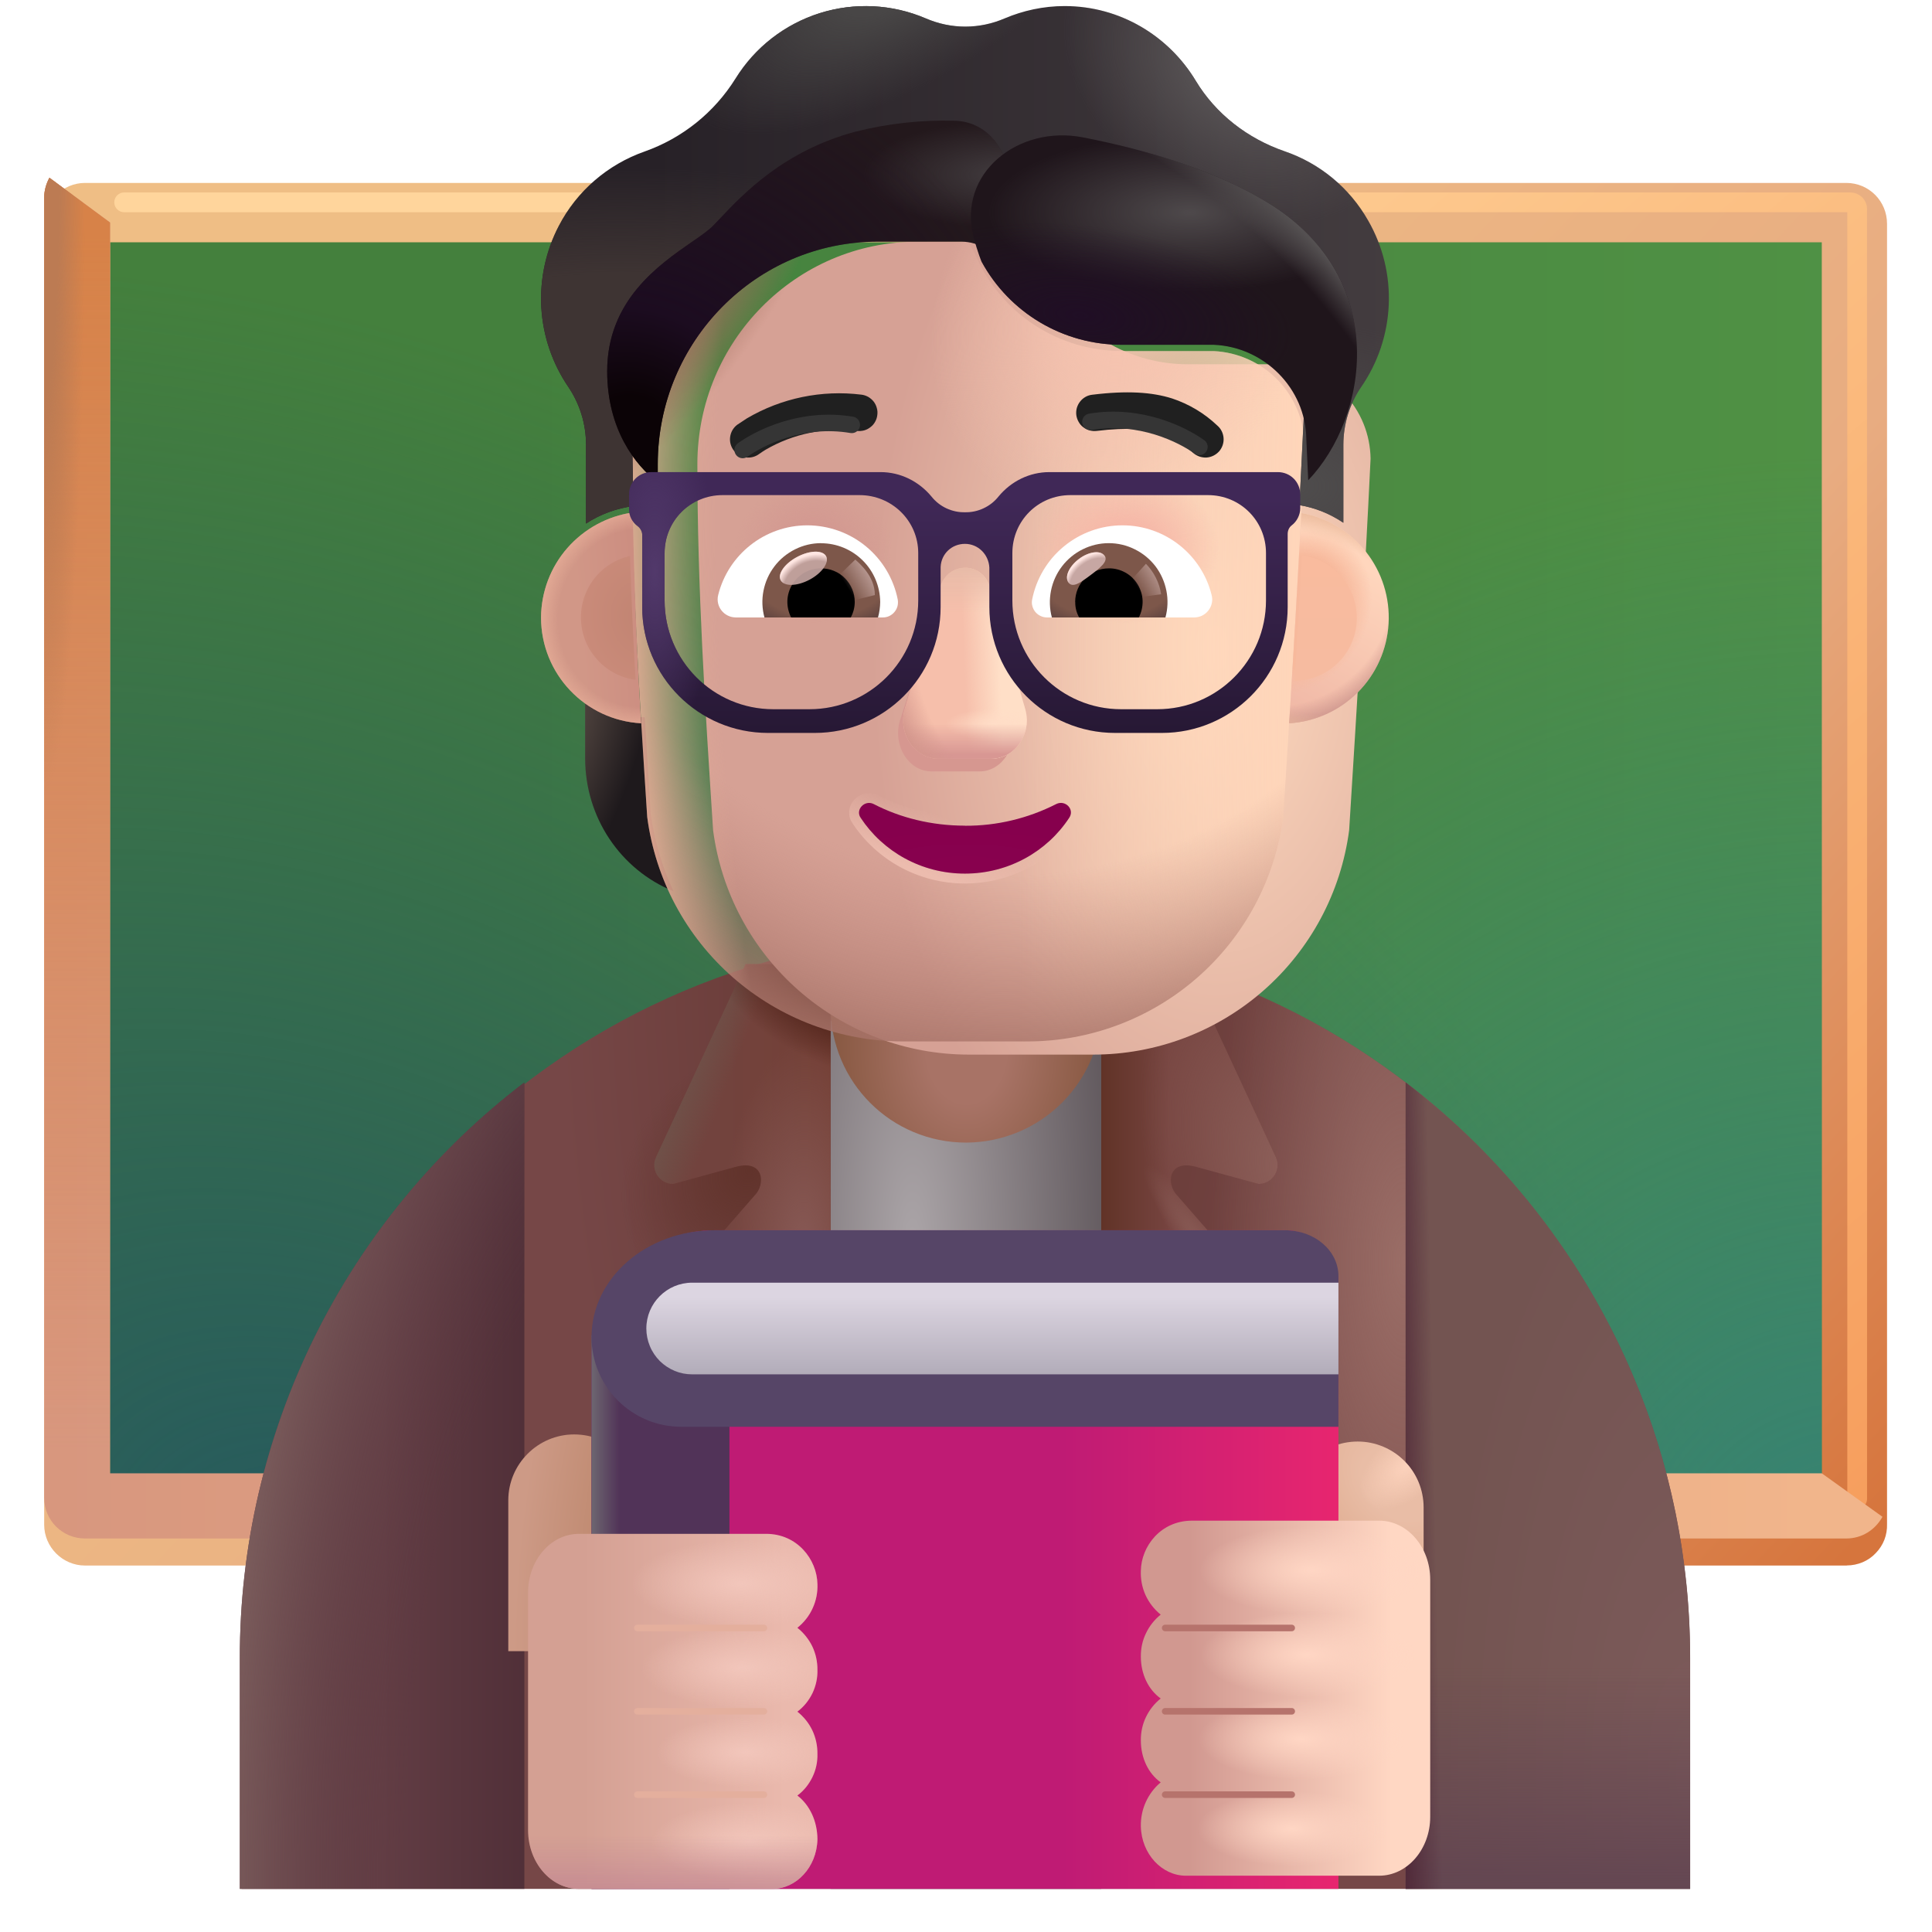 <svg width="22" height="22" viewBox="0 0 22 22" fill="none" xmlns="http://www.w3.org/2000/svg">
<g filter="url(#filter0_i_115_1520)">
<path d="M21.03 17.752H0.968C0.713 17.752 0.503 17.542 0.503 17.287V2.473C0.503 2.218 0.713 2.008 0.968 2.008H21.023C21.285 2.008 21.488 2.218 21.488 2.473V17.278C21.49 17.34 21.48 17.401 21.458 17.458C21.436 17.515 21.402 17.567 21.359 17.611C21.317 17.656 21.266 17.691 21.209 17.715C21.153 17.738 21.092 17.751 21.03 17.751" fill="url(#paint0_linear_115_1520)"/>
</g>
<path d="M1.253 17.001V2.759H20.745V17.001H1.253Z" fill="url(#paint1_linear_115_1520)"/>
<path d="M1.253 17.001V2.759H20.745V17.001H1.253Z" fill="url(#paint2_radial_115_1520)"/>
<path d="M1.253 17.001V2.759H20.745V17.001H1.253Z" fill="url(#paint3_radial_115_1520)"/>
<g filter="url(#filter1_f_115_1520)">
<path d="M1.414 2.304H21.073C21.092 2.304 21.111 2.312 21.125 2.326C21.14 2.34 21.148 2.359 21.148 2.379V17.067" stroke="url(#paint4_linear_115_1520)" stroke-width="0.225" stroke-linecap="round"/>
</g>
<g filter="url(#filter2_i_115_1520)">
<path d="M20.745 17.002H1.253V2.759L0.563 2.249C0.525 2.317 0.503 2.399 0.503 2.474V17.279C0.503 17.541 0.713 17.744 0.968 17.744H21.023C21.203 17.744 21.353 17.646 21.436 17.497L20.745 17.002Z" fill="url(#paint5_linear_115_1520)"/>
<path d="M20.745 17.002H1.253V2.759L0.563 2.249C0.525 2.317 0.503 2.399 0.503 2.474V17.279C0.503 17.541 0.713 17.744 0.968 17.744H21.023C21.203 17.744 21.353 17.646 21.436 17.497L20.745 17.002Z" fill="url(#paint6_linear_115_1520)"/>
<path d="M20.745 17.002H1.253V2.759L0.563 2.249C0.525 2.317 0.503 2.399 0.503 2.474V17.279C0.503 17.541 0.713 17.744 0.968 17.744H21.023C21.203 17.744 21.353 17.646 21.436 17.497L20.745 17.002Z" fill="url(#paint7_radial_115_1520)"/>
</g>
<path d="M11.003 10.634C6.45 10.634 2.753 14.324 2.753 18.884V21.509H19.245V18.884C19.245 14.324 15.556 10.634 11.003 10.634Z" fill="url(#paint8_radial_115_1520)"/>
<path d="M11.003 10.634C6.45 10.634 2.753 14.324 2.753 18.884V21.509H19.245V18.884C19.245 14.324 15.556 10.634 11.003 10.634Z" fill="url(#paint9_radial_115_1520)"/>
<path d="M11.003 10.634C6.45 10.634 2.753 14.324 2.753 18.884V21.509H19.245V18.884C19.245 14.324 15.556 10.634 11.003 10.634Z" fill="url(#paint10_radial_115_1520)"/>
<path d="M16.006 21.509V12.325C17.015 13.095 17.832 14.087 18.394 15.225C18.956 16.363 19.248 17.615 19.246 18.884V21.509H16.006Z" fill="url(#paint11_radial_115_1520)"/>
<path d="M16.006 21.509V12.325C17.015 13.095 17.832 14.087 18.394 15.225C18.956 16.363 19.248 17.615 19.246 18.884V21.509H16.006Z" fill="url(#paint12_linear_115_1520)"/>
<path d="M16.006 21.509V12.325C17.015 13.095 17.832 14.087 18.394 15.225C18.956 16.363 19.248 17.615 19.246 18.884V21.509H16.006Z" fill="url(#paint13_linear_115_1520)"/>
<path d="M5.971 21.509V12.325C4.962 13.095 4.144 14.087 3.582 15.225C3.02 16.363 2.729 17.615 2.731 18.884V21.509H5.971Z" fill="url(#paint14_linear_115_1520)"/>
<path d="M5.971 21.509V12.325C4.962 13.095 4.144 14.087 3.582 15.225C3.02 16.363 2.729 17.615 2.731 18.884V21.509H5.971Z" fill="url(#paint15_radial_115_1520)"/>
<path d="M12.54 11.624H9.458V21.509H12.54V11.624Z" fill="url(#paint16_radial_115_1520)"/>
<g filter="url(#filter3_i_115_1520)">
<path d="M13.508 11.054L14.528 13.25C14.595 13.393 14.49 13.557 14.333 13.557L13.61 13.359C13.294 13.279 13.283 13.566 13.403 13.686L14.423 14.856C14.618 15.051 14.693 15.343 14.595 15.606L12.54 21.508V11.053L13.508 11.054Z" fill="url(#paint17_linear_115_1520)"/>
<path d="M13.508 11.054L14.528 13.25C14.595 13.393 14.49 13.557 14.333 13.557L13.61 13.359C13.294 13.279 13.283 13.566 13.403 13.686L14.423 14.856C14.618 15.051 14.693 15.343 14.595 15.606L12.54 21.508V11.053L13.508 11.054Z" fill="url(#paint18_radial_115_1520)"/>
<path d="M13.508 11.054L14.528 13.25C14.595 13.393 14.49 13.557 14.333 13.557L13.61 13.359C13.294 13.279 13.283 13.566 13.403 13.686L14.423 14.856C14.618 15.051 14.693 15.343 14.595 15.606L12.54 21.508V11.053L13.508 11.054Z" fill="url(#paint19_radial_115_1520)"/>
<path d="M13.508 11.054L14.528 13.25C14.595 13.393 14.49 13.557 14.333 13.557L13.61 13.359C13.294 13.279 13.283 13.566 13.403 13.686L14.423 14.856C14.618 15.051 14.693 15.343 14.595 15.606L12.54 21.508V11.053L13.508 11.054Z" fill="url(#paint20_radial_115_1520)"/>
</g>
<g filter="url(#filter4_i_115_1520)">
<path d="M8.491 11.054L7.471 13.25C7.403 13.393 7.508 13.557 7.665 13.557L8.389 13.359C8.705 13.279 8.716 13.566 8.595 13.686L7.575 14.856C7.38 15.051 7.306 15.343 7.403 15.606L9.458 21.508V11.053L8.491 11.054Z" fill="url(#paint21_linear_115_1520)"/>
<path d="M8.491 11.054L7.471 13.25C7.403 13.393 7.508 13.557 7.665 13.557L8.389 13.359C8.705 13.279 8.716 13.566 8.595 13.686L7.575 14.856C7.38 15.051 7.306 15.343 7.403 15.606L9.458 21.508V11.053L8.491 11.054Z" fill="url(#paint22_radial_115_1520)"/>
<path d="M8.491 11.054L7.471 13.25C7.403 13.393 7.508 13.557 7.665 13.557L8.389 13.359C8.705 13.279 8.716 13.566 8.595 13.686L7.575 14.856C7.38 15.051 7.306 15.343 7.403 15.606L9.458 21.508V11.053L8.491 11.054Z" fill="url(#paint23_linear_115_1520)"/>
<path d="M8.491 11.054L7.471 13.25C7.403 13.393 7.508 13.557 7.665 13.557L8.389 13.359C8.705 13.279 8.716 13.566 8.595 13.686L7.575 14.856C7.38 15.051 7.306 15.343 7.403 15.606L9.458 21.508V11.053L8.491 11.054Z" fill="url(#paint24_radial_115_1520)"/>
</g>
<path d="M11.003 13.011C10.148 13.011 9.458 12.322 9.458 11.466V9.546C9.458 8.691 10.148 8.001 11.003 8.001C11.858 8.001 12.548 8.691 12.548 9.546V11.466C12.546 11.876 12.383 12.267 12.093 12.557C11.804 12.846 11.412 13.009 11.003 13.011Z" fill="url(#paint25_radial_115_1520)"/>
<g filter="url(#filter5_i_115_1520)">
<path d="M15.536 16.34C15.948 16.34 16.286 16.677 16.286 17.09V18.807H14.786V17.09C14.786 16.677 15.116 16.34 15.536 16.34Z" fill="url(#paint26_radial_115_1520)"/>
<path d="M15.536 16.34C15.948 16.34 16.286 16.677 16.286 17.09V18.807H14.786V17.09C14.786 16.677 15.116 16.34 15.536 16.34Z" fill="url(#paint27_radial_115_1520)"/>
</g>
<g filter="url(#filter6_i_115_1520)">
<path d="M6.463 16.334C6.05 16.334 5.713 16.672 5.713 17.084V18.802H7.213V17.084C7.213 16.672 6.883 16.334 6.463 16.334Z" fill="url(#paint28_radial_115_1520)"/>
</g>
<path d="M6.736 15.419V21.509H15.241V14.616C15.241 14.279 14.97 14.009 14.633 14.009H8.153C7.365 14.001 6.736 14.639 6.736 15.419Z" fill="url(#paint29_linear_115_1520)"/>
<path fill-rule="evenodd" clip-rule="evenodd" d="M8.306 21.509V15.204H6.736V21.509H8.306Z" fill="#513358"/>
<path fill-rule="evenodd" clip-rule="evenodd" d="M8.306 21.509V15.204H6.736V21.509H8.306Z" fill="url(#paint30_linear_115_1520)"/>
<g filter="url(#filter7_i_115_1520)">
<path d="M9.008 18.035C9.012 18.131 8.994 18.226 8.954 18.313C8.915 18.4 8.855 18.476 8.78 18.536C8.852 18.593 8.91 18.666 8.95 18.748C8.989 18.831 9.009 18.922 9.008 19.014C9.011 19.106 8.991 19.197 8.952 19.28C8.912 19.363 8.854 19.435 8.78 19.491C8.852 19.548 8.91 19.62 8.95 19.703C8.989 19.786 9.009 19.877 9.008 19.969C9.011 20.061 8.992 20.152 8.952 20.235C8.912 20.318 8.854 20.391 8.78 20.446C8.921 20.554 9.008 20.739 9.008 20.947C9 21.262 8.768 21.509 8.494 21.509H6.293C5.972 21.509 5.713 21.208 5.713 20.839V18.136C5.713 17.766 5.972 17.466 6.293 17.466H8.424C8.78 17.466 9.002 17.758 9.008 18.036" fill="url(#paint31_linear_115_1520)"/>
<path d="M9.008 18.035C9.012 18.131 8.994 18.226 8.954 18.313C8.915 18.4 8.855 18.476 8.78 18.536C8.852 18.593 8.91 18.666 8.95 18.748C8.989 18.831 9.009 18.922 9.008 19.014C9.011 19.106 8.991 19.197 8.952 19.28C8.912 19.363 8.854 19.435 8.78 19.491C8.852 19.548 8.91 19.62 8.95 19.703C8.989 19.786 9.009 19.877 9.008 19.969C9.011 20.061 8.992 20.152 8.952 20.235C8.912 20.318 8.854 20.391 8.78 20.446C8.921 20.554 9.008 20.739 9.008 20.947C9 21.262 8.768 21.509 8.494 21.509H6.293C5.972 21.509 5.713 21.208 5.713 20.839V18.136C5.713 17.766 5.972 17.466 6.293 17.466H8.424C8.78 17.466 9.002 17.758 9.008 18.036" fill="url(#paint32_radial_115_1520)"/>
<path d="M9.008 18.035C9.012 18.131 8.994 18.226 8.954 18.313C8.915 18.4 8.855 18.476 8.78 18.536C8.852 18.593 8.91 18.666 8.95 18.748C8.989 18.831 9.009 18.922 9.008 19.014C9.011 19.106 8.991 19.197 8.952 19.28C8.912 19.363 8.854 19.435 8.78 19.491C8.852 19.548 8.91 19.62 8.95 19.703C8.989 19.786 9.009 19.877 9.008 19.969C9.011 20.061 8.992 20.152 8.952 20.235C8.912 20.318 8.854 20.391 8.78 20.446C8.921 20.554 9.008 20.739 9.008 20.947C9 21.262 8.768 21.509 8.494 21.509H6.293C5.972 21.509 5.713 21.208 5.713 20.839V18.136C5.713 17.766 5.972 17.466 6.293 17.466H8.424C8.78 17.466 9.002 17.758 9.008 18.036" fill="url(#paint33_radial_115_1520)"/>
<path d="M9.008 18.035C9.012 18.131 8.994 18.226 8.954 18.313C8.915 18.4 8.855 18.476 8.78 18.536C8.852 18.593 8.91 18.666 8.95 18.748C8.989 18.831 9.009 18.922 9.008 19.014C9.011 19.106 8.991 19.197 8.952 19.28C8.912 19.363 8.854 19.435 8.78 19.491C8.852 19.548 8.91 19.62 8.95 19.703C8.989 19.786 9.009 19.877 9.008 19.969C9.011 20.061 8.992 20.152 8.952 20.235C8.912 20.318 8.854 20.391 8.78 20.446C8.921 20.554 9.008 20.739 9.008 20.947C9 21.262 8.768 21.509 8.494 21.509H6.293C5.972 21.509 5.713 21.208 5.713 20.839V18.136C5.713 17.766 5.972 17.466 6.293 17.466H8.424C8.78 17.466 9.002 17.758 9.008 18.036" fill="url(#paint34_radial_115_1520)"/>
<path d="M9.008 18.035C9.012 18.131 8.994 18.226 8.954 18.313C8.915 18.4 8.855 18.476 8.78 18.536C8.852 18.593 8.91 18.666 8.95 18.748C8.989 18.831 9.009 18.922 9.008 19.014C9.011 19.106 8.991 19.197 8.952 19.28C8.912 19.363 8.854 19.435 8.78 19.491C8.852 19.548 8.91 19.62 8.95 19.703C8.989 19.786 9.009 19.877 9.008 19.969C9.011 20.061 8.992 20.152 8.952 20.235C8.912 20.318 8.854 20.391 8.78 20.446C8.921 20.554 9.008 20.739 9.008 20.947C9 21.262 8.768 21.509 8.494 21.509H6.293C5.972 21.509 5.713 21.208 5.713 20.839V18.136C5.713 17.766 5.972 17.466 6.293 17.466H8.424C8.78 17.466 9.002 17.758 9.008 18.036" fill="url(#paint35_radial_115_1520)"/>
<path d="M9.008 18.035C9.012 18.131 8.994 18.226 8.954 18.313C8.915 18.4 8.855 18.476 8.78 18.536C8.852 18.593 8.91 18.666 8.95 18.748C8.989 18.831 9.009 18.922 9.008 19.014C9.011 19.106 8.991 19.197 8.952 19.28C8.912 19.363 8.854 19.435 8.78 19.491C8.852 19.548 8.91 19.62 8.95 19.703C8.989 19.786 9.009 19.877 9.008 19.969C9.011 20.061 8.992 20.152 8.952 20.235C8.912 20.318 8.854 20.391 8.78 20.446C8.921 20.554 9.008 20.739 9.008 20.947C9 21.262 8.768 21.509 8.494 21.509H6.293C5.972 21.509 5.713 21.208 5.713 20.839V18.136C5.713 17.766 5.972 17.466 6.293 17.466H8.424C8.78 17.466 9.002 17.758 9.008 18.036" fill="url(#paint36_linear_115_1520)"/>
</g>
<g filter="url(#filter8_ii_115_1520)">
<path d="M12.991 18.035C12.987 18.131 13.005 18.226 13.044 18.313C13.084 18.4 13.143 18.476 13.217 18.536C13.146 18.593 13.088 18.666 13.049 18.749C13.009 18.831 12.99 18.922 12.991 19.014C12.991 19.214 13.077 19.391 13.217 19.491C13.146 19.548 13.088 19.621 13.049 19.703C13.009 19.786 12.99 19.877 12.991 19.969C12.991 20.169 13.077 20.346 13.217 20.446C13.144 20.507 13.086 20.584 13.047 20.671C13.008 20.757 12.989 20.852 12.991 20.947C12.998 21.262 13.231 21.509 13.504 21.509H15.705C16.025 21.509 16.286 21.208 16.286 20.839V18.136C16.286 17.766 16.025 17.466 15.705 17.466H13.574C13.217 17.466 12.996 17.758 12.991 18.036" fill="url(#paint37_linear_115_1520)"/>
<path d="M12.991 18.035C12.987 18.131 13.005 18.226 13.044 18.313C13.084 18.4 13.143 18.476 13.217 18.536C13.146 18.593 13.088 18.666 13.049 18.749C13.009 18.831 12.99 18.922 12.991 19.014C12.991 19.214 13.077 19.391 13.217 19.491C13.146 19.548 13.088 19.621 13.049 19.703C13.009 19.786 12.99 19.877 12.991 19.969C12.991 20.169 13.077 20.346 13.217 20.446C13.144 20.507 13.086 20.584 13.047 20.671C13.008 20.757 12.989 20.852 12.991 20.947C12.998 21.262 13.231 21.509 13.504 21.509H15.705C16.025 21.509 16.286 21.208 16.286 20.839V18.136C16.286 17.766 16.025 17.466 15.705 17.466H13.574C13.217 17.466 12.996 17.758 12.991 18.036" fill="url(#paint38_radial_115_1520)"/>
<path d="M12.991 18.035C12.987 18.131 13.005 18.226 13.044 18.313C13.084 18.4 13.143 18.476 13.217 18.536C13.146 18.593 13.088 18.666 13.049 18.749C13.009 18.831 12.99 18.922 12.991 19.014C12.991 19.214 13.077 19.391 13.217 19.491C13.146 19.548 13.088 19.621 13.049 19.703C13.009 19.786 12.99 19.877 12.991 19.969C12.991 20.169 13.077 20.346 13.217 20.446C13.144 20.507 13.086 20.584 13.047 20.671C13.008 20.757 12.989 20.852 12.991 20.947C12.998 21.262 13.231 21.509 13.504 21.509H15.705C16.025 21.509 16.286 21.208 16.286 20.839V18.136C16.286 17.766 16.025 17.466 15.705 17.466H13.574C13.217 17.466 12.996 17.758 12.991 18.036" fill="url(#paint39_radial_115_1520)"/>
<path d="M12.991 18.035C12.987 18.131 13.005 18.226 13.044 18.313C13.084 18.4 13.143 18.476 13.217 18.536C13.146 18.593 13.088 18.666 13.049 18.749C13.009 18.831 12.99 18.922 12.991 19.014C12.991 19.214 13.077 19.391 13.217 19.491C13.146 19.548 13.088 19.621 13.049 19.703C13.009 19.786 12.99 19.877 12.991 19.969C12.991 20.169 13.077 20.346 13.217 20.446C13.144 20.507 13.086 20.584 13.047 20.671C13.008 20.757 12.989 20.852 12.991 20.947C12.998 21.262 13.231 21.509 13.504 21.509H15.705C16.025 21.509 16.286 21.208 16.286 20.839V18.136C16.286 17.766 16.025 17.466 15.705 17.466H13.574C13.217 17.466 12.996 17.758 12.991 18.036" fill="url(#paint40_radial_115_1520)"/>
<path d="M12.991 18.035C12.987 18.131 13.005 18.226 13.044 18.313C13.084 18.4 13.143 18.476 13.217 18.536C13.146 18.593 13.088 18.666 13.049 18.749C13.009 18.831 12.99 18.922 12.991 19.014C12.991 19.214 13.077 19.391 13.217 19.491C13.146 19.548 13.088 19.621 13.049 19.703C13.009 19.786 12.99 19.877 12.991 19.969C12.991 20.169 13.077 20.346 13.217 20.446C13.144 20.507 13.086 20.584 13.047 20.671C13.008 20.757 12.989 20.852 12.991 20.947C12.998 21.262 13.231 21.509 13.504 21.509H15.705C16.025 21.509 16.286 21.208 16.286 20.839V18.136C16.286 17.766 16.025 17.466 15.705 17.466H13.574C13.217 17.466 12.996 17.758 12.991 18.036" fill="url(#paint41_radial_115_1520)"/>
</g>
<path d="M15.241 16.247V14.532C15.241 14.241 14.97 14.009 14.633 14.009H8.139C7.358 14.009 6.736 14.556 6.736 15.225C6.736 15.789 7.193 16.247 7.758 16.247H15.241Z" fill="url(#paint42_linear_115_1520)"/>
<path d="M7.36 15.128C7.36 14.84 7.594 14.606 7.882 14.606H15.241V15.65H7.882C7.814 15.65 7.746 15.637 7.683 15.611C7.619 15.584 7.562 15.546 7.513 15.498C7.465 15.449 7.426 15.392 7.4 15.328C7.374 15.265 7.36 15.197 7.36 15.128Z" fill="url(#paint43_linear_115_1520)"/>
<g filter="url(#filter9_f_115_1520)">
<path d="M13.268 18.538H14.709" stroke="url(#paint44_linear_115_1520)" stroke-width="0.075" stroke-linecap="round"/>
</g>
<g filter="url(#filter10_f_115_1520)">
<path d="M8.699 18.538H7.258" stroke="url(#paint45_linear_115_1520)" stroke-width="0.075" stroke-linecap="round"/>
</g>
<g filter="url(#filter11_f_115_1520)">
<path d="M13.268 19.487H14.709" stroke="url(#paint46_linear_115_1520)" stroke-width="0.075" stroke-linecap="round"/>
</g>
<g filter="url(#filter12_f_115_1520)">
<path d="M8.699 19.487H7.258" stroke="url(#paint47_linear_115_1520)" stroke-width="0.075" stroke-linecap="round"/>
</g>
<g filter="url(#filter13_f_115_1520)">
<path d="M13.268 20.436H14.709" stroke="url(#paint48_linear_115_1520)" stroke-width="0.075" stroke-linecap="round"/>
</g>
<g filter="url(#filter14_f_115_1520)">
<path d="M8.699 20.436H7.258" stroke="url(#paint49_linear_115_1520)" stroke-width="0.075" stroke-linecap="round"/>
</g>
<path d="M14.634 8.168C14.878 8.16 15.114 8.079 15.312 7.936V8.634C15.312 9.304 14.914 9.901 14.307 10.149C14.435 9.876 14.522 9.581 14.566 9.264L14.634 8.168Z" fill="url(#paint50_radial_115_1520)"/>
<path d="M7.342 8.168C7.098 8.16 6.861 8.079 6.663 7.937V8.635C6.663 9.305 7.062 9.902 7.669 10.149C7.538 9.869 7.451 9.57 7.409 9.264L7.342 8.168Z" fill="url(#paint51_radial_115_1520)"/>
<g filter="url(#filter15_ii_115_1520)">
<path d="M7.37 9.304C7.463 10.011 7.81 10.66 8.346 11.13C8.882 11.6 9.571 11.859 10.284 11.859H11.699C12.412 11.859 13.101 11.6 13.637 11.13C14.173 10.66 14.52 10.011 14.613 9.304C14.701 7.891 14.79 6.484 14.857 5.072C14.853 4.795 14.745 4.529 14.552 4.329C14.36 4.13 14.098 4.011 13.822 3.998H12.771C12.42 3.997 12.076 3.895 11.782 3.703C11.487 3.511 11.255 3.237 11.113 2.916C11.077 2.823 11.013 2.743 10.931 2.687C10.848 2.632 10.751 2.602 10.651 2.602H9.697C8.313 2.602 7.191 3.737 7.191 5.137C7.191 6.532 7.279 7.905 7.37 9.304Z" fill="url(#paint52_radial_115_1520)"/>
</g>
<path d="M7.37 9.304C7.463 10.011 7.81 10.66 8.346 11.13C8.882 11.6 9.571 11.859 10.284 11.859H11.699C12.412 11.859 13.101 11.6 13.637 11.13C14.173 10.66 14.52 10.011 14.613 9.304C14.701 7.891 14.79 6.484 14.857 5.072C14.853 4.795 14.745 4.529 14.552 4.329C14.36 4.13 14.098 4.011 13.822 3.998H12.771C12.42 3.997 12.076 3.895 11.782 3.703C11.487 3.511 11.255 3.237 11.113 2.916C11.077 2.823 11.013 2.743 10.931 2.687C10.848 2.632 10.751 2.602 10.651 2.602H9.697C8.313 2.602 7.191 3.737 7.191 5.137C7.191 6.532 7.279 7.905 7.37 9.304Z" fill="url(#paint53_linear_115_1520)"/>
<path d="M7.37 9.304C7.463 10.011 7.81 10.66 8.346 11.13C8.882 11.6 9.571 11.859 10.284 11.859H11.699C12.412 11.859 13.101 11.6 13.637 11.13C14.173 10.66 14.52 10.011 14.613 9.304C14.701 7.891 14.79 6.484 14.857 5.072C14.853 4.795 14.745 4.529 14.552 4.329C14.36 4.13 14.098 4.011 13.822 3.998H12.771C12.42 3.997 12.076 3.895 11.782 3.703C11.487 3.511 11.255 3.237 11.113 2.916C11.077 2.823 11.013 2.743 10.931 2.687C10.848 2.632 10.751 2.602 10.651 2.602H9.697C8.313 2.602 7.191 3.737 7.191 5.137C7.191 6.532 7.279 7.905 7.37 9.304Z" fill="url(#paint54_radial_115_1520)"/>
<path d="M7.37 9.304C7.463 10.011 7.81 10.66 8.346 11.13C8.882 11.6 9.571 11.859 10.284 11.859H11.699C12.412 11.859 13.101 11.6 13.637 11.13C14.173 10.66 14.52 10.011 14.613 9.304C14.701 7.891 14.79 6.484 14.857 5.072C14.853 4.795 14.745 4.529 14.552 4.329C14.36 4.13 14.098 4.011 13.822 3.998H12.771C12.42 3.997 12.076 3.895 11.782 3.703C11.487 3.511 11.255 3.237 11.113 2.916C11.077 2.823 11.013 2.743 10.931 2.687C10.848 2.632 10.751 2.602 10.651 2.602H9.697C8.313 2.602 7.191 3.737 7.191 5.137C7.191 6.532 7.279 7.905 7.37 9.304Z" fill="url(#paint55_radial_115_1520)"/>
<path d="M7.37 9.304C7.463 10.011 7.81 10.66 8.346 11.13C8.882 11.6 9.571 11.859 10.284 11.859H11.699C12.412 11.859 13.101 11.6 13.637 11.13C14.173 10.66 14.52 10.011 14.613 9.304C14.701 7.891 14.79 6.484 14.857 5.072C14.853 4.795 14.745 4.529 14.552 4.329C14.36 4.13 14.098 4.011 13.822 3.998H12.771C12.42 3.997 12.076 3.895 11.782 3.703C11.487 3.511 11.255 3.237 11.113 2.916C11.077 2.823 11.013 2.743 10.931 2.687C10.848 2.632 10.751 2.602 10.651 2.602H9.697C8.313 2.602 7.191 3.737 7.191 5.137C7.191 6.532 7.279 7.905 7.37 9.304Z" fill="url(#paint56_radial_115_1520)"/>
<path d="M7.37 9.304C7.463 10.011 7.81 10.66 8.346 11.13C8.882 11.6 9.571 11.859 10.284 11.859H11.699C12.412 11.859 13.101 11.6 13.637 11.13C14.173 10.66 14.52 10.011 14.613 9.304C14.701 7.891 14.79 6.484 14.857 5.072C14.853 4.795 14.745 4.529 14.552 4.329C14.36 4.13 14.098 4.011 13.822 3.998H12.771C12.42 3.997 12.076 3.895 11.782 3.703C11.487 3.511 11.255 3.237 11.113 2.916C11.077 2.823 11.013 2.743 10.931 2.687C10.848 2.632 10.751 2.602 10.651 2.602H9.697C8.313 2.602 7.191 3.737 7.191 5.137C7.191 6.532 7.279 7.905 7.37 9.304Z" fill="url(#paint57_radial_115_1520)"/>
<path d="M7.37 9.304C7.463 10.011 7.81 10.66 8.346 11.13C8.882 11.6 9.571 11.859 10.284 11.859H11.699C12.412 11.859 13.101 11.6 13.637 11.13C14.173 10.66 14.52 10.011 14.613 9.304C14.701 7.891 14.79 6.484 14.857 5.072C14.853 4.795 14.745 4.529 14.552 4.329C14.36 4.13 14.098 4.011 13.822 3.998H12.771C12.42 3.997 12.076 3.895 11.782 3.703C11.487 3.511 11.255 3.237 11.113 2.916C11.077 2.823 11.013 2.743 10.931 2.687C10.848 2.632 10.751 2.602 10.651 2.602H9.697C8.313 2.602 7.191 3.737 7.191 5.137C7.191 6.532 7.279 7.905 7.37 9.304Z" fill="url(#paint58_radial_115_1520)"/>
<path d="M7.37 9.304C7.463 10.011 7.81 10.66 8.346 11.13C8.882 11.6 9.571 11.859 10.284 11.859H11.699C12.412 11.859 13.101 11.6 13.637 11.13C14.173 10.66 14.52 10.011 14.613 9.304C14.701 7.891 14.79 6.484 14.857 5.072C14.853 4.795 14.745 4.529 14.552 4.329C14.36 4.13 14.098 4.011 13.822 3.998H12.771C12.42 3.997 12.076 3.895 11.782 3.703C11.487 3.511 11.255 3.237 11.113 2.916C11.077 2.823 11.013 2.743 10.931 2.687C10.848 2.632 10.751 2.602 10.651 2.602H9.697C8.313 2.602 7.191 3.737 7.191 5.137C7.191 6.532 7.279 7.905 7.37 9.304Z" fill="url(#paint59_radial_115_1520)"/>
<g filter="url(#filter16_f_115_1520)">
<path d="M10.687 6.837L10.244 8.216C10.168 8.499 10.35 8.784 10.607 8.784H11.156C11.413 8.784 11.595 8.496 11.52 8.216L11.149 6.837C11.069 6.532 10.771 6.532 10.687 6.837Z" fill="#D69790"/>
</g>
<g filter="url(#filter17_f_115_1520)">
<path d="M10.702 6.694L10.303 8.073C10.222 8.357 10.417 8.641 10.694 8.641H11.283C11.56 8.641 11.755 8.353 11.674 8.073L11.275 6.694C11.19 6.389 10.791 6.389 10.702 6.694Z" fill="#F6BFAB"/>
<path d="M10.702 6.694L10.303 8.073C10.222 8.357 10.417 8.641 10.694 8.641H11.283C11.56 8.641 11.755 8.353 11.674 8.073L11.275 6.694C11.19 6.389 10.791 6.389 10.702 6.694Z" fill="url(#paint60_linear_115_1520)"/>
<path d="M10.702 6.694L10.303 8.073C10.222 8.357 10.417 8.641 10.694 8.641H11.283C11.56 8.641 11.755 8.353 11.674 8.073L11.275 6.694C11.19 6.389 10.791 6.389 10.702 6.694Z" fill="url(#paint61_radial_115_1520)"/>
<path d="M10.702 6.694L10.303 8.073C10.222 8.357 10.417 8.641 10.694 8.641H11.283C11.56 8.641 11.755 8.353 11.674 8.073L11.275 6.694C11.19 6.389 10.791 6.389 10.702 6.694Z" fill="url(#paint62_linear_115_1520)"/>
<path d="M10.702 6.694L10.303 8.073C10.222 8.357 10.417 8.641 10.694 8.641H11.283C11.56 8.641 11.755 8.353 11.674 8.073L11.275 6.694C11.19 6.389 10.791 6.389 10.702 6.694Z" fill="url(#paint63_radial_115_1520)"/>
<path d="M10.702 6.694L10.303 8.073C10.222 8.357 10.417 8.641 10.694 8.641H11.283C11.56 8.641 11.755 8.353 11.674 8.073L11.275 6.694C11.19 6.389 10.791 6.389 10.702 6.694Z" fill="url(#paint64_linear_115_1520)"/>
</g>
<g filter="url(#filter18_f_115_1520)">
<path d="M9.975 9.106C9.942 9.089 9.904 9.084 9.868 9.09C9.831 9.097 9.797 9.115 9.772 9.142C9.746 9.168 9.729 9.203 9.726 9.24C9.723 9.277 9.733 9.314 9.755 9.344C10.016 9.74 10.471 10.004 10.988 10.004C11.506 10.004 11.962 9.74 12.223 9.344C12.244 9.313 12.254 9.276 12.251 9.239C12.247 9.202 12.231 9.167 12.205 9.14C12.179 9.113 12.146 9.096 12.109 9.09C12.073 9.084 12.035 9.089 12.002 9.106H12.002C11.709 9.259 11.364 9.346 10.989 9.346C10.637 9.35 10.289 9.267 9.975 9.106Z" stroke="url(#paint65_linear_115_1520)" stroke-width="0.113"/>
</g>
<path d="M10.988 9.402C10.608 9.402 10.25 9.312 9.949 9.156C9.847 9.104 9.736 9.22 9.801 9.313C10.052 9.694 10.489 9.948 10.988 9.948C11.487 9.948 11.925 9.694 12.175 9.313C12.241 9.216 12.13 9.104 12.027 9.156C11.705 9.32 11.349 9.405 10.988 9.403" fill="url(#paint66_radial_115_1520)"/>
<g filter="url(#filter19_ii_115_1520)">
<path d="M14.629 2.248C15.032 2.386 15.37 2.666 15.58 3.037C15.747 3.328 15.828 3.66 15.814 3.995C15.8 4.331 15.691 4.655 15.5 4.931C15.368 5.125 15.298 5.353 15.297 5.587V6.478C15.147 6.376 14.976 6.307 14.797 6.277L14.856 5.071C14.853 4.794 14.744 4.529 14.552 4.329C14.359 4.13 14.098 4.011 13.822 3.997H12.771C12.055 3.997 11.406 3.575 11.113 2.915C11.076 2.822 11.012 2.743 10.93 2.687C10.848 2.631 10.751 2.601 10.651 2.602H9.697C8.312 2.602 7.191 3.736 7.191 5.136L7.213 6.288C7.021 6.313 6.836 6.38 6.673 6.487V5.587C6.673 5.352 6.602 5.124 6.471 4.93C6.289 4.663 6.183 4.351 6.164 4.028C6.146 3.705 6.214 3.383 6.364 3.096C6.569 2.701 6.918 2.399 7.338 2.251C7.769 2.099 8.134 1.806 8.376 1.419C8.596 1.064 8.935 0.801 9.333 0.675C9.73 0.55 10.16 0.571 10.543 0.735C10.685 0.796 10.837 0.828 10.991 0.828C11.145 0.828 11.297 0.796 11.439 0.735C11.649 0.646 11.88 0.594 12.123 0.594C12.756 0.594 13.309 0.936 13.615 1.443C13.845 1.825 14.208 2.103 14.629 2.248Z" fill="url(#paint67_linear_115_1520)"/>
<path d="M14.629 2.248C15.032 2.386 15.37 2.666 15.58 3.037C15.747 3.328 15.828 3.66 15.814 3.995C15.8 4.331 15.691 4.655 15.5 4.931C15.368 5.125 15.298 5.353 15.297 5.587V6.478C15.147 6.376 14.976 6.307 14.797 6.277L14.856 5.071C14.853 4.794 14.744 4.529 14.552 4.329C14.359 4.13 14.098 4.011 13.822 3.997H12.771C12.055 3.997 11.406 3.575 11.113 2.915C11.076 2.822 11.012 2.743 10.93 2.687C10.848 2.631 10.751 2.601 10.651 2.602H9.697C8.312 2.602 7.191 3.736 7.191 5.136L7.213 6.288C7.021 6.313 6.836 6.38 6.673 6.487V5.587C6.673 5.352 6.602 5.124 6.471 4.93C6.289 4.663 6.183 4.351 6.164 4.028C6.146 3.705 6.214 3.383 6.364 3.096C6.569 2.701 6.918 2.399 7.338 2.251C7.769 2.099 8.134 1.806 8.376 1.419C8.596 1.064 8.935 0.801 9.333 0.675C9.73 0.55 10.16 0.571 10.543 0.735C10.685 0.796 10.837 0.828 10.991 0.828C11.145 0.828 11.297 0.796 11.439 0.735C11.649 0.646 11.88 0.594 12.123 0.594C12.756 0.594 13.309 0.936 13.615 1.443C13.845 1.825 14.208 2.103 14.629 2.248Z" fill="url(#paint68_radial_115_1520)"/>
<path d="M14.629 2.248C15.032 2.386 15.37 2.666 15.58 3.037C15.747 3.328 15.828 3.66 15.814 3.995C15.8 4.331 15.691 4.655 15.5 4.931C15.368 5.125 15.298 5.353 15.297 5.587V6.478C15.147 6.376 14.976 6.307 14.797 6.277L14.856 5.071C14.853 4.794 14.744 4.529 14.552 4.329C14.359 4.13 14.098 4.011 13.822 3.997H12.771C12.055 3.997 11.406 3.575 11.113 2.915C11.076 2.822 11.012 2.743 10.93 2.687C10.848 2.631 10.751 2.601 10.651 2.602H9.697C8.312 2.602 7.191 3.736 7.191 5.136L7.213 6.288C7.021 6.313 6.836 6.38 6.673 6.487V5.587C6.673 5.352 6.602 5.124 6.471 4.93C6.289 4.663 6.183 4.351 6.164 4.028C6.146 3.705 6.214 3.383 6.364 3.096C6.569 2.701 6.918 2.399 7.338 2.251C7.769 2.099 8.134 1.806 8.376 1.419C8.596 1.064 8.935 0.801 9.333 0.675C9.73 0.55 10.16 0.571 10.543 0.735C10.685 0.796 10.837 0.828 10.991 0.828C11.145 0.828 11.297 0.796 11.439 0.735C11.649 0.646 11.88 0.594 12.123 0.594C12.756 0.594 13.309 0.936 13.615 1.443C13.845 1.825 14.208 2.103 14.629 2.248Z" fill="url(#paint69_radial_115_1520)"/>
<path d="M14.629 2.248C15.032 2.386 15.37 2.666 15.58 3.037C15.747 3.328 15.828 3.66 15.814 3.995C15.8 4.331 15.691 4.655 15.5 4.931C15.368 5.125 15.298 5.353 15.297 5.587V6.478C15.147 6.376 14.976 6.307 14.797 6.277L14.856 5.071C14.853 4.794 14.744 4.529 14.552 4.329C14.359 4.13 14.098 4.011 13.822 3.997H12.771C12.055 3.997 11.406 3.575 11.113 2.915C11.076 2.822 11.012 2.743 10.93 2.687C10.848 2.631 10.751 2.601 10.651 2.602H9.697C8.312 2.602 7.191 3.736 7.191 5.136L7.213 6.288C7.021 6.313 6.836 6.38 6.673 6.487V5.587C6.673 5.352 6.602 5.124 6.471 4.93C6.289 4.663 6.183 4.351 6.164 4.028C6.146 3.705 6.214 3.383 6.364 3.096C6.569 2.701 6.918 2.399 7.338 2.251C7.769 2.099 8.134 1.806 8.376 1.419C8.596 1.064 8.935 0.801 9.333 0.675C9.73 0.55 10.16 0.571 10.543 0.735C10.685 0.796 10.837 0.828 10.991 0.828C11.145 0.828 11.297 0.796 11.439 0.735C11.649 0.646 11.88 0.594 12.123 0.594C12.756 0.594 13.309 0.936 13.615 1.443C13.845 1.825 14.208 2.103 14.629 2.248Z" fill="url(#paint70_radial_115_1520)"/>
<path d="M14.629 2.248C15.032 2.386 15.37 2.666 15.58 3.037C15.747 3.328 15.828 3.66 15.814 3.995C15.8 4.331 15.691 4.655 15.5 4.931C15.368 5.125 15.298 5.353 15.297 5.587V6.478C15.147 6.376 14.976 6.307 14.797 6.277L14.856 5.071C14.853 4.794 14.744 4.529 14.552 4.329C14.359 4.13 14.098 4.011 13.822 3.997H12.771C12.055 3.997 11.406 3.575 11.113 2.915C11.076 2.822 11.012 2.743 10.93 2.687C10.848 2.631 10.751 2.601 10.651 2.602H9.697C8.312 2.602 7.191 3.736 7.191 5.136L7.213 6.288C7.021 6.313 6.836 6.38 6.673 6.487V5.587C6.673 5.352 6.602 5.124 6.471 4.93C6.289 4.663 6.183 4.351 6.164 4.028C6.146 3.705 6.214 3.383 6.364 3.096C6.569 2.701 6.918 2.399 7.338 2.251C7.769 2.099 8.134 1.806 8.376 1.419C8.596 1.064 8.935 0.801 9.333 0.675C9.73 0.55 10.16 0.571 10.543 0.735C10.685 0.796 10.837 0.828 10.991 0.828C11.145 0.828 11.297 0.796 11.439 0.735C11.649 0.646 11.88 0.594 12.123 0.594C12.756 0.594 13.309 0.936 13.615 1.443C13.845 1.825 14.208 2.103 14.629 2.248Z" fill="url(#paint71_radial_115_1520)"/>
</g>
<g filter="url(#filter20_i_115_1520)">
<path d="M13.787 4.996C13.64 4.856 13.464 4.751 13.271 4.687C13.043 4.615 12.758 4.596 12.362 4.645C12.335 4.648 12.309 4.656 12.285 4.67C12.262 4.683 12.241 4.701 12.224 4.723C12.207 4.744 12.195 4.769 12.187 4.795C12.18 4.821 12.178 4.849 12.181 4.876C12.185 4.903 12.193 4.929 12.207 4.953C12.22 4.977 12.238 4.998 12.259 5.014C12.281 5.031 12.306 5.044 12.332 5.051C12.358 5.058 12.386 5.06 12.413 5.057C12.773 5.013 12.995 5.036 13.147 5.084C13.295 5.131 13.396 5.206 13.514 5.309C13.556 5.345 13.61 5.363 13.665 5.36C13.72 5.356 13.771 5.33 13.808 5.289C13.844 5.247 13.862 5.193 13.858 5.138C13.854 5.083 13.829 5.032 13.787 4.996Z" fill="#202020"/>
</g>
<g filter="url(#filter21_i_115_1520)">
<path d="M8.43 4.914C8.823 4.683 9.281 4.588 9.734 4.644C9.761 4.647 9.787 4.656 9.811 4.669C9.835 4.683 9.856 4.701 9.873 4.722C9.89 4.744 9.902 4.768 9.909 4.795C9.917 4.821 9.919 4.849 9.915 4.876C9.912 4.903 9.904 4.929 9.89 4.953C9.877 4.977 9.859 4.998 9.837 5.014C9.816 5.031 9.791 5.044 9.765 5.051C9.738 5.058 9.711 5.06 9.684 5.057C9.323 5.013 8.958 5.088 8.643 5.271C8.62 5.285 8.597 5.3 8.575 5.316L8.573 5.317C8.529 5.351 8.474 5.366 8.419 5.359C8.364 5.352 8.315 5.324 8.281 5.28C8.247 5.237 8.232 5.181 8.239 5.127C8.246 5.072 8.274 5.022 8.318 4.988L8.43 4.914Z" fill="#202020"/>
</g>
<g filter="url(#filter22_if_115_1520)">
<path d="M11.162 3.019L11.113 2.916C11.076 2.823 11.013 2.744 10.93 2.688C10.848 2.632 10.75 2.602 10.651 2.602H9.696C8.312 2.602 7.19 3.736 7.19 5.137V5.343C6.935 5.149 6.614 4.74 6.614 4.077C6.614 3.273 7.201 2.867 7.574 2.608C7.681 2.535 7.769 2.473 7.823 2.418L7.898 2.339C8.16 2.062 8.627 1.566 9.443 1.349C9.812 1.256 10.193 1.214 10.574 1.225C10.928 1.234 11.178 1.54 11.178 1.895V3.009L11.162 3.019Z" fill="#23181C"/>
<path d="M11.162 3.019L11.113 2.916C11.076 2.823 11.013 2.744 10.93 2.688C10.848 2.632 10.75 2.602 10.651 2.602H9.696C8.312 2.602 7.19 3.736 7.19 5.137V5.343C6.935 5.149 6.614 4.74 6.614 4.077C6.614 3.273 7.201 2.867 7.574 2.608C7.681 2.535 7.769 2.473 7.823 2.418L7.898 2.339C8.16 2.062 8.627 1.566 9.443 1.349C9.812 1.256 10.193 1.214 10.574 1.225C10.928 1.234 11.178 1.54 11.178 1.895V3.009L11.162 3.019Z" fill="url(#paint72_radial_115_1520)"/>
<path d="M11.162 3.019L11.113 2.916C11.076 2.823 11.013 2.744 10.93 2.688C10.848 2.632 10.75 2.602 10.651 2.602H9.696C8.312 2.602 7.19 3.736 7.19 5.137V5.343C6.935 5.149 6.614 4.74 6.614 4.077C6.614 3.273 7.201 2.867 7.574 2.608C7.681 2.535 7.769 2.473 7.823 2.418L7.898 2.339C8.16 2.062 8.627 1.566 9.443 1.349C9.812 1.256 10.193 1.214 10.574 1.225C10.928 1.234 11.178 1.54 11.178 1.895V3.009L11.162 3.019Z" fill="url(#paint73_radial_115_1520)"/>
</g>
<g filter="url(#filter23_f_115_1520)">
<path d="M14.897 5.469L14.875 4.995C14.867 4.422 14.395 3.95 13.821 3.926H12.771C12.445 3.926 12.125 3.838 11.845 3.672C11.565 3.506 11.334 3.267 11.178 2.981C11.178 2.981 11.135 2.88 11.088 2.705C10.896 1.977 11.591 1.421 12.33 1.564C13.06 1.706 13.892 1.952 14.507 2.353C15.815 3.206 15.587 4.744 14.897 5.469" fill="#1F151B"/>
<path d="M14.897 5.469L14.875 4.995C14.867 4.422 14.395 3.95 13.821 3.926H12.771C12.445 3.926 12.125 3.838 11.845 3.672C11.565 3.506 11.334 3.267 11.178 2.981C11.178 2.981 11.135 2.88 11.088 2.705C10.896 1.977 11.591 1.421 12.33 1.564C13.06 1.706 13.892 1.952 14.507 2.353C15.815 3.206 15.587 4.744 14.897 5.469" fill="url(#paint74_radial_115_1520)"/>
<path d="M14.897 5.469L14.875 4.995C14.867 4.422 14.395 3.95 13.821 3.926H12.771C12.445 3.926 12.125 3.838 11.845 3.672C11.565 3.506 11.334 3.267 11.178 2.981C11.178 2.981 11.135 2.88 11.088 2.705C10.896 1.977 11.591 1.421 12.33 1.564C13.06 1.706 13.892 1.952 14.507 2.353C15.815 3.206 15.587 4.744 14.897 5.469" fill="url(#paint75_radial_115_1520)"/>
<path d="M14.897 5.469L14.875 4.995C14.867 4.422 14.395 3.95 13.821 3.926H12.771C12.445 3.926 12.125 3.838 11.845 3.672C11.565 3.506 11.334 3.267 11.178 2.981C11.178 2.981 11.135 2.88 11.088 2.705C10.896 1.977 11.591 1.421 12.33 1.564C13.06 1.706 13.892 1.952 14.507 2.353C15.815 3.206 15.587 4.744 14.897 5.469" fill="url(#paint76_radial_115_1520)"/>
</g>
<path d="M12.781 5.982C13.271 5.982 13.685 6.319 13.797 6.776C13.805 6.807 13.806 6.838 13.799 6.869C13.792 6.9 13.779 6.928 13.759 6.953C13.74 6.978 13.715 6.997 13.687 7.011C13.659 7.024 13.628 7.031 13.597 7.031H11.924C11.899 7.031 11.873 7.026 11.851 7.015C11.828 7.005 11.807 6.989 11.791 6.97C11.774 6.95 11.763 6.928 11.756 6.903C11.749 6.879 11.748 6.853 11.753 6.828C11.8 6.59 11.928 6.375 12.116 6.221C12.303 6.067 12.539 5.982 12.781 5.982Z" fill="white"/>
<path d="M12.626 6.185C12.729 6.185 12.83 6.209 12.922 6.255C13.015 6.301 13.095 6.367 13.158 6.449C13.22 6.531 13.262 6.626 13.282 6.727C13.302 6.828 13.298 6.932 13.271 7.031H11.978C11.951 6.932 11.948 6.827 11.968 6.726C11.988 6.625 12.031 6.53 12.094 6.448C12.156 6.367 12.237 6.3 12.329 6.255C12.421 6.209 12.523 6.185 12.626 6.185Z" fill="url(#paint77_radial_115_1520)"/>
<path d="M12.243 6.855C12.243 6.642 12.414 6.472 12.627 6.472C12.692 6.471 12.757 6.488 12.815 6.52C12.873 6.552 12.921 6.599 12.955 6.655C12.989 6.711 13.009 6.776 13.011 6.841C13.013 6.907 12.998 6.973 12.968 7.031H12.289C12.258 6.978 12.243 6.917 12.244 6.855" fill="black"/>
<g filter="url(#filter24_f_115_1520)">
<path d="M12.578 6.328C12.625 6.391 12.525 6.469 12.413 6.553C12.299 6.638 12.215 6.697 12.167 6.634C12.12 6.57 12.173 6.45 12.286 6.365C12.399 6.28 12.53 6.263 12.578 6.328Z" fill="#C7A7A3"/>
<path d="M12.578 6.328C12.625 6.391 12.525 6.469 12.413 6.553C12.299 6.638 12.215 6.697 12.167 6.634C12.12 6.57 12.173 6.45 12.286 6.365C12.399 6.28 12.53 6.263 12.578 6.328Z" fill="url(#paint78_radial_115_1520)"/>
</g>
<g filter="url(#filter25_f_115_1520)">
<path d="M13.222 6.767C13.202 6.636 13.141 6.515 13.049 6.42L12.854 6.634L12.941 6.805L13.222 6.767Z" fill="url(#paint79_linear_115_1520)"/>
</g>
<path d="M9.195 5.982C8.705 5.982 8.291 6.319 8.178 6.776C8.146 6.907 8.246 7.031 8.38 7.031H10.053C10.078 7.031 10.103 7.026 10.126 7.015C10.149 7.004 10.169 6.989 10.185 6.969C10.202 6.95 10.213 6.927 10.22 6.903C10.226 6.878 10.227 6.853 10.223 6.828C10.176 6.59 10.048 6.376 9.86 6.221C9.673 6.067 9.437 5.983 9.195 5.982Z" fill="white"/>
<path d="M9.35 6.185C9.247 6.185 9.146 6.209 9.054 6.255C8.962 6.301 8.881 6.367 8.819 6.449C8.756 6.531 8.714 6.626 8.694 6.727C8.674 6.828 8.678 6.932 8.705 7.031H9.998C10.014 6.973 10.022 6.914 10.023 6.855C10.021 6.677 9.95 6.507 9.824 6.382C9.698 6.257 9.528 6.186 9.35 6.186" fill="url(#paint80_radial_115_1520)"/>
<path d="M9.733 6.855C9.733 6.805 9.724 6.755 9.704 6.708C9.685 6.662 9.657 6.62 9.621 6.584C9.586 6.548 9.544 6.52 9.497 6.501C9.451 6.482 9.401 6.472 9.351 6.472C9.285 6.471 9.22 6.488 9.162 6.52C9.105 6.552 9.056 6.599 9.022 6.655C8.988 6.711 8.968 6.776 8.966 6.841C8.964 6.907 8.979 6.973 9.009 7.031H9.688C9.717 6.977 9.733 6.917 9.733 6.855Z" fill="black"/>
<g filter="url(#filter26_f_115_1520)">
<path d="M9.962 6.776C9.962 6.56 9.786 6.416 9.739 6.372L9.522 6.582L9.655 6.852L9.962 6.776Z" fill="url(#paint81_linear_115_1520)"/>
</g>
<g filter="url(#filter27_f_115_1520)">
<path d="M9.217 6.602C9.36 6.526 9.445 6.406 9.407 6.334C9.368 6.262 9.222 6.265 9.079 6.341C8.936 6.416 8.851 6.536 8.89 6.608C8.928 6.68 9.075 6.677 9.217 6.602Z" fill="#C7A7A3" fill-opacity="0.9"/>
<path d="M9.217 6.602C9.36 6.526 9.445 6.406 9.407 6.334C9.368 6.262 9.222 6.265 9.079 6.341C8.936 6.416 8.851 6.536 8.89 6.608C8.928 6.68 9.075 6.677 9.217 6.602Z" fill="url(#paint82_radial_115_1520)"/>
</g>
<path d="M14.68 8.236C14.73 7.438 14.776 6.64 14.819 5.842C15.109 5.894 15.371 6.051 15.554 6.283C15.737 6.515 15.829 6.806 15.812 7.101C15.795 7.396 15.67 7.674 15.461 7.884C15.253 8.093 14.975 8.218 14.68 8.236Z" fill="url(#paint83_linear_115_1520)"/>
<path d="M14.68 8.236C14.73 7.438 14.776 6.64 14.819 5.842C15.109 5.894 15.371 6.051 15.554 6.283C15.737 6.515 15.829 6.806 15.812 7.101C15.795 7.396 15.67 7.674 15.461 7.884C15.253 8.093 14.975 8.218 14.68 8.236Z" fill="url(#paint84_radial_115_1520)"/>
<path d="M14.68 8.236C14.73 7.438 14.776 6.64 14.819 5.842C15.109 5.894 15.371 6.051 15.554 6.283C15.737 6.515 15.829 6.806 15.812 7.101C15.795 7.396 15.67 7.674 15.461 7.884C15.253 8.093 14.975 8.218 14.68 8.236Z" fill="url(#paint85_radial_115_1520)"/>
<path d="M14.68 8.236C14.73 7.438 14.776 6.64 14.819 5.842C15.109 5.894 15.371 6.051 15.554 6.283C15.737 6.515 15.829 6.806 15.812 7.101C15.795 7.396 15.67 7.674 15.461 7.884C15.253 8.093 14.975 8.218 14.68 8.236Z" fill="url(#paint86_radial_115_1520)"/>
<path d="M7.205 5.836C6.917 5.877 6.653 6.021 6.461 6.24C6.269 6.459 6.163 6.74 6.161 7.031C6.161 7.676 6.666 8.202 7.301 8.236C7.253 7.437 7.221 6.637 7.205 5.836Z" fill="url(#paint87_linear_115_1520)"/>
<path d="M7.205 5.836C6.917 5.877 6.653 6.021 6.461 6.24C6.269 6.459 6.163 6.74 6.161 7.031C6.161 7.676 6.666 8.202 7.301 8.236C7.253 7.437 7.221 6.637 7.205 5.836Z" fill="url(#paint88_radial_115_1520)"/>
<g filter="url(#filter28_f_115_1520)">
<path d="M7.174 6.331C7.01 6.368 6.864 6.462 6.762 6.595C6.66 6.729 6.608 6.894 6.616 7.062C6.623 7.23 6.689 7.39 6.803 7.514C6.916 7.638 7.07 7.719 7.237 7.741C7.21 7.271 7.189 6.801 7.174 6.331Z" fill="url(#paint89_radial_115_1520)"/>
</g>
<g filter="url(#filter29_f_115_1520)">
<path d="M14.742 7.752C14.771 7.277 14.799 6.802 14.825 6.325C15.005 6.348 15.169 6.439 15.285 6.579C15.401 6.718 15.459 6.897 15.449 7.078C15.438 7.259 15.36 7.429 15.229 7.554C15.098 7.68 14.924 7.75 14.742 7.752Z" fill="url(#paint90_linear_115_1520)"/>
</g>
<g filter="url(#filter30_f_115_1520)">
<path d="M8.457 5.124C8.651 4.985 9.131 4.742 9.699 4.838" stroke="#353535" stroke-width="0.188" stroke-linecap="round"/>
</g>
<g filter="url(#filter31_f_115_1520)">
<path d="M13.658 5.089C13.466 4.951 12.986 4.708 12.417 4.803" stroke="#353535" stroke-width="0.188" stroke-linecap="round"/>
</g>
<g filter="url(#filter32_ii_115_1520)">
<path d="M14.626 5.376H12.023C11.798 5.376 11.588 5.481 11.446 5.653C11.4 5.711 11.342 5.757 11.275 5.788C11.209 5.819 11.137 5.835 11.063 5.833C10.99 5.835 10.918 5.819 10.851 5.788C10.785 5.757 10.727 5.711 10.681 5.653C10.538 5.481 10.328 5.376 10.103 5.376H7.493C7.351 5.376 7.238 5.488 7.238 5.631V5.796C7.238 5.878 7.276 5.946 7.336 5.991C7.366 6.013 7.388 6.051 7.388 6.088V6.913C7.388 7.701 8.026 8.346 8.821 8.346H9.353C10.141 8.346 10.786 7.708 10.786 6.913V6.456C10.793 6.306 10.913 6.193 11.063 6.193C11.213 6.193 11.333 6.313 11.341 6.463V6.913C11.341 7.701 11.978 8.346 12.773 8.346H13.306C14.093 8.346 14.738 7.708 14.738 6.913V6.081C14.738 6.043 14.753 6.006 14.783 5.983C14.843 5.938 14.881 5.863 14.881 5.788V5.631C14.881 5.488 14.768 5.376 14.626 5.376ZM10.531 6.838C10.531 7.521 9.976 8.076 9.293 8.076H8.881C8.198 8.076 7.643 7.521 7.643 6.838V6.298C7.643 5.931 7.936 5.638 8.303 5.638H9.863C10.231 5.638 10.531 5.931 10.531 6.298V6.838ZM14.491 6.838C14.491 7.521 13.936 8.076 13.253 8.076H12.841C12.158 8.076 11.603 7.521 11.603 6.838V6.298C11.603 5.931 11.896 5.638 12.263 5.638H13.831C14.198 5.638 14.491 5.931 14.491 6.298V6.838Z" fill="url(#paint91_linear_115_1520)"/>
<path d="M14.626 5.376H12.023C11.798 5.376 11.588 5.481 11.446 5.653C11.4 5.711 11.342 5.757 11.275 5.788C11.209 5.819 11.137 5.835 11.063 5.833C10.99 5.835 10.918 5.819 10.851 5.788C10.785 5.757 10.727 5.711 10.681 5.653C10.538 5.481 10.328 5.376 10.103 5.376H7.493C7.351 5.376 7.238 5.488 7.238 5.631V5.796C7.238 5.878 7.276 5.946 7.336 5.991C7.366 6.013 7.388 6.051 7.388 6.088V6.913C7.388 7.701 8.026 8.346 8.821 8.346H9.353C10.141 8.346 10.786 7.708 10.786 6.913V6.456C10.793 6.306 10.913 6.193 11.063 6.193C11.213 6.193 11.333 6.313 11.341 6.463V6.913C11.341 7.701 11.978 8.346 12.773 8.346H13.306C14.093 8.346 14.738 7.708 14.738 6.913V6.081C14.738 6.043 14.753 6.006 14.783 5.983C14.843 5.938 14.881 5.863 14.881 5.788V5.631C14.881 5.488 14.768 5.376 14.626 5.376ZM10.531 6.838C10.531 7.521 9.976 8.076 9.293 8.076H8.881C8.198 8.076 7.643 7.521 7.643 6.838V6.298C7.643 5.931 7.936 5.638 8.303 5.638H9.863C10.231 5.638 10.531 5.931 10.531 6.298V6.838ZM14.491 6.838C14.491 7.521 13.936 8.076 13.253 8.076H12.841C12.158 8.076 11.603 7.521 11.603 6.838V6.298C11.603 5.931 11.896 5.638 12.263 5.638H13.831C14.198 5.638 14.491 5.931 14.491 6.298V6.838Z" fill="url(#paint92_radial_115_1520)"/>
</g>
<defs>
<filter id="filter0_i_115_1520" x="0.503" y="2.008" width="20.985" height="15.818" filterUnits="userSpaceOnUse" color-interpolation-filters="sRGB">
<feFlood flood-opacity="0" result="BackgroundImageFix"/>
<feBlend mode="normal" in="SourceGraphic" in2="BackgroundImageFix" result="shape"/>
<feColorMatrix in="SourceAlpha" type="matrix" values="0 0 0 0 0 0 0 0 0 0 0 0 0 0 0 0 0 0 127 0" result="hardAlpha"/>
<feOffset dy="0.075"/>
<feGaussianBlur stdDeviation="0.075"/>
<feComposite in2="hardAlpha" operator="arithmetic" k2="-1" k3="1"/>
<feColorMatrix type="matrix" values="0 0 0 0 0.816 0 0 0 0 0.642 0 0 0 0 0.419 0 0 0 1 0"/>
<feBlend mode="normal" in2="shape" result="effect1_innerShadow_115_1520"/>
</filter>
<filter id="filter1_f_115_1520" x="1.002" y="1.891" width="20.558" height="15.589" filterUnits="userSpaceOnUse" color-interpolation-filters="sRGB">
<feFlood flood-opacity="0" result="BackgroundImageFix"/>
<feBlend mode="normal" in="SourceGraphic" in2="BackgroundImageFix" result="shape"/>
<feGaussianBlur stdDeviation="0.15" result="effect1_foregroundBlur_115_1520"/>
</filter>
<filter id="filter2_i_115_1520" x="0.503" y="2.024" width="20.933" height="15.72" filterUnits="userSpaceOnUse" color-interpolation-filters="sRGB">
<feFlood flood-opacity="0" result="BackgroundImageFix"/>
<feBlend mode="normal" in="SourceGraphic" in2="BackgroundImageFix" result="shape"/>
<feColorMatrix in="SourceAlpha" type="matrix" values="0 0 0 0 0 0 0 0 0 0 0 0 0 0 0 0 0 0 127 0" result="hardAlpha"/>
<feOffset dy="-0.225"/>
<feGaussianBlur stdDeviation="0.15"/>
<feComposite in2="hardAlpha" operator="arithmetic" k2="-1" k3="1"/>
<feColorMatrix type="matrix" values="0 0 0 0 0.851 0 0 0 0 0.482 0 0 0 0 0.647 0 0 0 1 0"/>
<feBlend mode="normal" in2="shape" result="effect1_innerShadow_115_1520"/>
</filter>
<filter id="filter3_i_115_1520" x="12.54" y="10.978" width="2.098" height="10.53" filterUnits="userSpaceOnUse" color-interpolation-filters="sRGB">
<feFlood flood-opacity="0" result="BackgroundImageFix"/>
<feBlend mode="normal" in="SourceGraphic" in2="BackgroundImageFix" result="shape"/>
<feColorMatrix in="SourceAlpha" type="matrix" values="0 0 0 0 0 0 0 0 0 0 0 0 0 0 0 0 0 0 127 0" result="hardAlpha"/>
<feOffset dy="-0.075"/>
<feGaussianBlur stdDeviation="0.094"/>
<feComposite in2="hardAlpha" operator="arithmetic" k2="-1" k3="1"/>
<feColorMatrix type="matrix" values="0 0 0 0 0.38 0 0 0 0 0.165 0 0 0 0 0.204 0 0 0 1 0"/>
<feBlend mode="normal" in2="shape" result="effect1_innerShadow_115_1520"/>
</filter>
<filter id="filter4_i_115_1520" x="7.36" y="10.978" width="2.098" height="10.53" filterUnits="userSpaceOnUse" color-interpolation-filters="sRGB">
<feFlood flood-opacity="0" result="BackgroundImageFix"/>
<feBlend mode="normal" in="SourceGraphic" in2="BackgroundImageFix" result="shape"/>
<feColorMatrix in="SourceAlpha" type="matrix" values="0 0 0 0 0 0 0 0 0 0 0 0 0 0 0 0 0 0 127 0" result="hardAlpha"/>
<feOffset dy="-0.075"/>
<feGaussianBlur stdDeviation="0.094"/>
<feComposite in2="hardAlpha" operator="arithmetic" k2="-1" k3="1"/>
<feColorMatrix type="matrix" values="0 0 0 0 0.38 0 0 0 0 0.165 0 0 0 0 0.204 0 0 0 1 0"/>
<feBlend mode="normal" in2="shape" result="effect1_innerShadow_115_1520"/>
</filter>
<filter id="filter5_i_115_1520" x="14.711" y="16.34" width="1.575" height="2.542" filterUnits="userSpaceOnUse" color-interpolation-filters="sRGB">
<feFlood flood-opacity="0" result="BackgroundImageFix"/>
<feBlend mode="normal" in="SourceGraphic" in2="BackgroundImageFix" result="shape"/>
<feColorMatrix in="SourceAlpha" type="matrix" values="0 0 0 0 0 0 0 0 0 0 0 0 0 0 0 0 0 0 127 0" result="hardAlpha"/>
<feOffset dx="-0.075" dy="0.075"/>
<feGaussianBlur stdDeviation="0.075"/>
<feComposite in2="hardAlpha" operator="arithmetic" k2="-1" k3="1"/>
<feColorMatrix type="matrix" values="0 0 0 0 0.969 0 0 0 0 0.804 0 0 0 0 0.714 0 0 0 1 0"/>
<feBlend mode="normal" in2="shape" result="effect1_innerShadow_115_1520"/>
</filter>
<filter id="filter6_i_115_1520" x="5.713" y="16.334" width="1.575" height="2.467" filterUnits="userSpaceOnUse" color-interpolation-filters="sRGB">
<feFlood flood-opacity="0" result="BackgroundImageFix"/>
<feBlend mode="normal" in="SourceGraphic" in2="BackgroundImageFix" result="shape"/>
<feColorMatrix in="SourceAlpha" type="matrix" values="0 0 0 0 0 0 0 0 0 0 0 0 0 0 0 0 0 0 127 0" result="hardAlpha"/>
<feOffset dx="0.075"/>
<feGaussianBlur stdDeviation="0.094"/>
<feComposite in2="hardAlpha" operator="arithmetic" k2="-1" k3="1"/>
<feColorMatrix type="matrix" values="0 0 0 0 0.886 0 0 0 0 0.671 0 0 0 0 0.588 0 0 0 1 0"/>
<feBlend mode="normal" in2="shape" result="effect1_innerShadow_115_1520"/>
</filter>
<filter id="filter7_i_115_1520" x="5.713" y="17.466" width="3.595" height="4.043" filterUnits="userSpaceOnUse" color-interpolation-filters="sRGB">
<feFlood flood-opacity="0" result="BackgroundImageFix"/>
<feBlend mode="normal" in="SourceGraphic" in2="BackgroundImageFix" result="shape"/>
<feColorMatrix in="SourceAlpha" type="matrix" values="0 0 0 0 0 0 0 0 0 0 0 0 0 0 0 0 0 0 127 0" result="hardAlpha"/>
<feOffset dx="0.3"/>
<feGaussianBlur stdDeviation="0.188"/>
<feComposite in2="hardAlpha" operator="arithmetic" k2="-1" k3="1"/>
<feColorMatrix type="matrix" values="0 0 0 0 0.882 0 0 0 0 0.671 0 0 0 0 0.604 0 0 0 1 0"/>
<feBlend mode="normal" in2="shape" result="effect1_innerShadow_115_1520"/>
</filter>
<filter id="filter8_ii_115_1520" x="12.84" y="17.316" width="3.595" height="4.193" filterUnits="userSpaceOnUse" color-interpolation-filters="sRGB">
<feFlood flood-opacity="0" result="BackgroundImageFix"/>
<feBlend mode="normal" in="SourceGraphic" in2="BackgroundImageFix" result="shape"/>
<feColorMatrix in="SourceAlpha" type="matrix" values="0 0 0 0 0 0 0 0 0 0 0 0 0 0 0 0 0 0 127 0" result="hardAlpha"/>
<feOffset dx="0.15" dy="-0.15"/>
<feGaussianBlur stdDeviation="0.188"/>
<feComposite in2="hardAlpha" operator="arithmetic" k2="-1" k3="1"/>
<feColorMatrix type="matrix" values="0 0 0 0 0.749 0 0 0 0 0.49 0 0 0 0 0.478 0 0 0 1 0"/>
<feBlend mode="normal" in2="shape" result="effect1_innerShadow_115_1520"/>
<feColorMatrix in="SourceAlpha" type="matrix" values="0 0 0 0 0 0 0 0 0 0 0 0 0 0 0 0 0 0 127 0" result="hardAlpha"/>
<feOffset dx="-0.15"/>
<feGaussianBlur stdDeviation="0.15"/>
<feComposite in2="hardAlpha" operator="arithmetic" k2="-1" k3="1"/>
<feColorMatrix type="matrix" values="0 0 0 0 0.957 0 0 0 0 0.796 0 0 0 0 0.722 0 0 0 1 0"/>
<feBlend mode="normal" in2="effect1_innerShadow_115_1520" result="effect2_innerShadow_115_1520"/>
</filter>
<filter id="filter9_f_115_1520" x="13.155" y="18.425" width="1.667" height="0.225" filterUnits="userSpaceOnUse" color-interpolation-filters="sRGB">
<feFlood flood-opacity="0" result="BackgroundImageFix"/>
<feBlend mode="normal" in="SourceGraphic" in2="BackgroundImageFix" result="shape"/>
<feGaussianBlur stdDeviation="0.037" result="effect1_foregroundBlur_115_1520"/>
</filter>
<filter id="filter10_f_115_1520" x="7.145" y="18.425" width="1.666" height="0.225" filterUnits="userSpaceOnUse" color-interpolation-filters="sRGB">
<feFlood flood-opacity="0" result="BackgroundImageFix"/>
<feBlend mode="normal" in="SourceGraphic" in2="BackgroundImageFix" result="shape"/>
<feGaussianBlur stdDeviation="0.037" result="effect1_foregroundBlur_115_1520"/>
</filter>
<filter id="filter11_f_115_1520" x="13.155" y="19.375" width="1.667" height="0.225" filterUnits="userSpaceOnUse" color-interpolation-filters="sRGB">
<feFlood flood-opacity="0" result="BackgroundImageFix"/>
<feBlend mode="normal" in="SourceGraphic" in2="BackgroundImageFix" result="shape"/>
<feGaussianBlur stdDeviation="0.037" result="effect1_foregroundBlur_115_1520"/>
</filter>
<filter id="filter12_f_115_1520" x="7.145" y="19.375" width="1.666" height="0.225" filterUnits="userSpaceOnUse" color-interpolation-filters="sRGB">
<feFlood flood-opacity="0" result="BackgroundImageFix"/>
<feBlend mode="normal" in="SourceGraphic" in2="BackgroundImageFix" result="shape"/>
<feGaussianBlur stdDeviation="0.037" result="effect1_foregroundBlur_115_1520"/>
</filter>
<filter id="filter13_f_115_1520" x="13.155" y="20.324" width="1.667" height="0.225" filterUnits="userSpaceOnUse" color-interpolation-filters="sRGB">
<feFlood flood-opacity="0" result="BackgroundImageFix"/>
<feBlend mode="normal" in="SourceGraphic" in2="BackgroundImageFix" result="shape"/>
<feGaussianBlur stdDeviation="0.037" result="effect1_foregroundBlur_115_1520"/>
</filter>
<filter id="filter14_f_115_1520" x="7.145" y="20.324" width="1.666" height="0.225" filterUnits="userSpaceOnUse" color-interpolation-filters="sRGB">
<feFlood flood-opacity="0" result="BackgroundImageFix"/>
<feBlend mode="normal" in="SourceGraphic" in2="BackgroundImageFix" result="shape"/>
<feGaussianBlur stdDeviation="0.037" result="effect1_foregroundBlur_115_1520"/>
</filter>
<filter id="filter15_ii_115_1520" x="7.191" y="2.602" width="8.415" height="9.406" filterUnits="userSpaceOnUse" color-interpolation-filters="sRGB">
<feFlood flood-opacity="0" result="BackgroundImageFix"/>
<feBlend mode="normal" in="SourceGraphic" in2="BackgroundImageFix" result="shape"/>
<feColorMatrix in="SourceAlpha" type="matrix" values="0 0 0 0 0 0 0 0 0 0 0 0 0 0 0 0 0 0 127 0" result="hardAlpha"/>
<feOffset dx="0.75"/>
<feGaussianBlur stdDeviation="0.525"/>
<feComposite in2="hardAlpha" operator="arithmetic" k2="-1" k3="1"/>
<feColorMatrix type="matrix" values="0 0 0 0 0.914 0 0 0 0 0.686 0 0 0 0 0.592 0 0 0 1 0"/>
<feBlend mode="normal" in2="shape" result="effect1_innerShadow_115_1520"/>
<feColorMatrix in="SourceAlpha" type="matrix" values="0 0 0 0 0 0 0 0 0 0 0 0 0 0 0 0 0 0 127 0" result="hardAlpha"/>
<feOffset dy="0.15"/>
<feGaussianBlur stdDeviation="0.281"/>
<feComposite in2="hardAlpha" operator="arithmetic" k2="-1" k3="1"/>
<feColorMatrix type="matrix" values="0 0 0 0 0.78 0 0 0 0 0.569 0 0 0 0 0.486 0 0 0 1 0"/>
<feBlend mode="normal" in2="effect1_innerShadow_115_1520" result="effect2_innerShadow_115_1520"/>
</filter>
<filter id="filter16_f_115_1520" x="9.477" y="5.858" width="2.81" height="3.675" filterUnits="userSpaceOnUse" color-interpolation-filters="sRGB">
<feFlood flood-opacity="0" result="BackgroundImageFix"/>
<feBlend mode="normal" in="SourceGraphic" in2="BackgroundImageFix" result="shape"/>
<feGaussianBlur stdDeviation="0.375" result="effect1_foregroundBlur_115_1520"/>
</filter>
<filter id="filter17_f_115_1520" x="10.134" y="6.315" width="1.708" height="2.475" filterUnits="userSpaceOnUse" color-interpolation-filters="sRGB">
<feFlood flood-opacity="0" result="BackgroundImageFix"/>
<feBlend mode="normal" in="SourceGraphic" in2="BackgroundImageFix" result="shape"/>
<feGaussianBlur stdDeviation="0.075" result="effect1_foregroundBlur_115_1520"/>
</filter>
<filter id="filter18_f_115_1520" x="9.594" y="8.956" width="2.788" height="1.179" filterUnits="userSpaceOnUse" color-interpolation-filters="sRGB">
<feFlood flood-opacity="0" result="BackgroundImageFix"/>
<feBlend mode="normal" in="SourceGraphic" in2="BackgroundImageFix" result="shape"/>
<feGaussianBlur stdDeviation="0.037" result="effect1_foregroundBlur_115_1520"/>
</filter>
<filter id="filter19_ii_115_1520" x="6.161" y="0.219" width="9.654" height="6.268" filterUnits="userSpaceOnUse" color-interpolation-filters="sRGB">
<feFlood flood-opacity="0" result="BackgroundImageFix"/>
<feBlend mode="normal" in="SourceGraphic" in2="BackgroundImageFix" result="shape"/>
<feColorMatrix in="SourceAlpha" type="matrix" values="0 0 0 0 0 0 0 0 0 0 0 0 0 0 0 0 0 0 127 0" result="hardAlpha"/>
<feOffset dy="-0.375"/>
<feGaussianBlur stdDeviation="0.469"/>
<feComposite in2="hardAlpha" operator="arithmetic" k2="-1" k3="1"/>
<feColorMatrix type="matrix" values="0 0 0 0 0.137 0 0 0 0 0.09 0 0 0 0 0.145 0 0 0 1 0"/>
<feBlend mode="normal" in2="shape" result="effect1_innerShadow_115_1520"/>
<feColorMatrix in="SourceAlpha" type="matrix" values="0 0 0 0 0 0 0 0 0 0 0 0 0 0 0 0 0 0 127 0" result="hardAlpha"/>
<feOffset dy="-0.15"/>
<feGaussianBlur stdDeviation="0.15"/>
<feComposite in2="hardAlpha" operator="arithmetic" k2="-1" k3="1"/>
<feColorMatrix type="matrix" values="0 0 0 0 0.078 0 0 0 0 0.035 0 0 0 0 0.047 0 0 0 1 0"/>
<feBlend mode="normal" in2="effect1_innerShadow_115_1520" result="effect2_innerShadow_115_1520"/>
</filter>
<filter id="filter20_i_115_1520" x="12.18" y="4.468" width="1.754" height="0.893" filterUnits="userSpaceOnUse" color-interpolation-filters="sRGB">
<feFlood flood-opacity="0" result="BackgroundImageFix"/>
<feBlend mode="normal" in="SourceGraphic" in2="BackgroundImageFix" result="shape"/>
<feColorMatrix in="SourceAlpha" type="matrix" values="0 0 0 0 0 0 0 0 0 0 0 0 0 0 0 0 0 0 127 0" result="hardAlpha"/>
<feOffset dx="0.075" dy="-0.15"/>
<feGaussianBlur stdDeviation="0.094"/>
<feComposite in2="hardAlpha" operator="arithmetic" k2="-1" k3="1"/>
<feColorMatrix type="matrix" values="0 0 0 0 0.059 0 0 0 0 0.055 0 0 0 0 0.059 0 0 0 1 0"/>
<feBlend mode="normal" in2="shape" result="effect1_innerShadow_115_1520"/>
</filter>
<filter id="filter21_i_115_1520" x="8.237" y="4.478" width="1.755" height="0.882" filterUnits="userSpaceOnUse" color-interpolation-filters="sRGB">
<feFlood flood-opacity="0" result="BackgroundImageFix"/>
<feBlend mode="normal" in="SourceGraphic" in2="BackgroundImageFix" result="shape"/>
<feColorMatrix in="SourceAlpha" type="matrix" values="0 0 0 0 0 0 0 0 0 0 0 0 0 0 0 0 0 0 127 0" result="hardAlpha"/>
<feOffset dx="0.075" dy="-0.15"/>
<feGaussianBlur stdDeviation="0.094"/>
<feComposite in2="hardAlpha" operator="arithmetic" k2="-1" k3="1"/>
<feColorMatrix type="matrix" values="0 0 0 0 0.059 0 0 0 0 0.055 0 0 0 0 0.059 0 0 0 1 0"/>
<feBlend mode="normal" in2="shape" result="effect1_innerShadow_115_1520"/>
</filter>
<filter id="filter22_if_115_1520" x="6.427" y="1.036" width="5.051" height="4.494" filterUnits="userSpaceOnUse" color-interpolation-filters="sRGB">
<feFlood flood-opacity="0" result="BackgroundImageFix"/>
<feBlend mode="normal" in="SourceGraphic" in2="BackgroundImageFix" result="shape"/>
<feColorMatrix in="SourceAlpha" type="matrix" values="0 0 0 0 0 0 0 0 0 0 0 0 0 0 0 0 0 0 127 0" result="hardAlpha"/>
<feOffset dx="0.3" dy="0.15"/>
<feGaussianBlur stdDeviation="0.15"/>
<feComposite in2="hardAlpha" operator="arithmetic" k2="-1" k3="1"/>
<feColorMatrix type="matrix" values="0 0 0 0 0.286 0 0 0 0 0.243 0 0 0 0 0.227 0 0 0 1 0"/>
<feBlend mode="normal" in2="shape" result="effect1_innerShadow_115_1520"/>
<feGaussianBlur stdDeviation="0.094" result="effect2_foregroundBlur_115_1520"/>
</filter>
<filter id="filter23_f_115_1520" x="10.868" y="1.354" width="4.772" height="4.302" filterUnits="userSpaceOnUse" color-interpolation-filters="sRGB">
<feFlood flood-opacity="0" result="BackgroundImageFix"/>
<feBlend mode="normal" in="SourceGraphic" in2="BackgroundImageFix" result="shape"/>
<feGaussianBlur stdDeviation="0.094" result="effect1_foregroundBlur_115_1520"/>
</filter>
<filter id="filter24_f_115_1520" x="12.075" y="6.214" width="0.59" height="0.522" filterUnits="userSpaceOnUse" color-interpolation-filters="sRGB">
<feFlood flood-opacity="0" result="BackgroundImageFix"/>
<feBlend mode="normal" in="SourceGraphic" in2="BackgroundImageFix" result="shape"/>
<feGaussianBlur stdDeviation="0.037" result="effect1_foregroundBlur_115_1520"/>
</filter>
<filter id="filter25_f_115_1520" x="12.704" y="6.27" width="0.668" height="0.685" filterUnits="userSpaceOnUse" color-interpolation-filters="sRGB">
<feFlood flood-opacity="0" result="BackgroundImageFix"/>
<feBlend mode="normal" in="SourceGraphic" in2="BackgroundImageFix" result="shape"/>
<feGaussianBlur stdDeviation="0.075" result="effect1_foregroundBlur_115_1520"/>
</filter>
<filter id="filter26_f_115_1520" x="9.372" y="6.222" width="0.74" height="0.78" filterUnits="userSpaceOnUse" color-interpolation-filters="sRGB">
<feFlood flood-opacity="0" result="BackgroundImageFix"/>
<feBlend mode="normal" in="SourceGraphic" in2="BackgroundImageFix" result="shape"/>
<feGaussianBlur stdDeviation="0.075" result="effect1_foregroundBlur_115_1520"/>
</filter>
<filter id="filter27_f_115_1520" x="8.806" y="6.207" width="0.685" height="0.528" filterUnits="userSpaceOnUse" color-interpolation-filters="sRGB">
<feFlood flood-opacity="0" result="BackgroundImageFix"/>
<feBlend mode="normal" in="SourceGraphic" in2="BackgroundImageFix" result="shape"/>
<feGaussianBlur stdDeviation="0.037" result="effect1_foregroundBlur_115_1520"/>
</filter>
<filter id="filter28_f_115_1520" x="6.428" y="6.144" width="0.996" height="1.785" filterUnits="userSpaceOnUse" color-interpolation-filters="sRGB">
<feFlood flood-opacity="0" result="BackgroundImageFix"/>
<feBlend mode="normal" in="SourceGraphic" in2="BackgroundImageFix" result="shape"/>
<feGaussianBlur stdDeviation="0.094" result="effect1_foregroundBlur_115_1520"/>
</filter>
<filter id="filter29_f_115_1520" x="14.367" y="5.95" width="1.457" height="2.177" filterUnits="userSpaceOnUse" color-interpolation-filters="sRGB">
<feFlood flood-opacity="0" result="BackgroundImageFix"/>
<feBlend mode="normal" in="SourceGraphic" in2="BackgroundImageFix" result="shape"/>
<feGaussianBlur stdDeviation="0.188" result="effect1_foregroundBlur_115_1520"/>
</filter>
<filter id="filter30_f_115_1520" x="8.176" y="4.535" width="1.805" height="0.87" filterUnits="userSpaceOnUse" color-interpolation-filters="sRGB">
<feFlood flood-opacity="0" result="BackgroundImageFix"/>
<feBlend mode="normal" in="SourceGraphic" in2="BackgroundImageFix" result="shape"/>
<feGaussianBlur stdDeviation="0.094" result="effect1_foregroundBlur_115_1520"/>
</filter>
<filter id="filter31_f_115_1520" x="12.136" y="4.5" width="1.804" height="0.871" filterUnits="userSpaceOnUse" color-interpolation-filters="sRGB">
<feFlood flood-opacity="0" result="BackgroundImageFix"/>
<feBlend mode="normal" in="SourceGraphic" in2="BackgroundImageFix" result="shape"/>
<feGaussianBlur stdDeviation="0.094" result="effect1_foregroundBlur_115_1520"/>
</filter>
<filter id="filter32_ii_115_1520" x="7.163" y="5.301" width="7.718" height="3.12" filterUnits="userSpaceOnUse" color-interpolation-filters="sRGB">
<feFlood flood-opacity="0" result="BackgroundImageFix"/>
<feBlend mode="normal" in="SourceGraphic" in2="BackgroundImageFix" result="shape"/>
<feColorMatrix in="SourceAlpha" type="matrix" values="0 0 0 0 0 0 0 0 0 0 0 0 0 0 0 0 0 0 127 0" result="hardAlpha"/>
<feOffset dx="-0.075" dy="0.075"/>
<feGaussianBlur stdDeviation="0.075"/>
<feComposite in2="hardAlpha" operator="arithmetic" k2="-1" k3="1"/>
<feColorMatrix type="matrix" values="0 0 0 0 0.381 0 0 0 0 0.27 0 0 0 0 0.482 0 0 0 1 0"/>
<feBlend mode="normal" in2="shape" result="effect1_innerShadow_115_1520"/>
<feColorMatrix in="SourceAlpha" type="matrix" values="0 0 0 0 0 0 0 0 0 0 0 0 0 0 0 0 0 0 127 0" result="hardAlpha"/>
<feOffset dy="-0.075"/>
<feGaussianBlur stdDeviation="0.037"/>
<feComposite in2="hardAlpha" operator="arithmetic" k2="-1" k3="1"/>
<feColorMatrix type="matrix" values="0 0 0 0 0.2 0 0 0 0 0.11 0 0 0 0 0.212 0 0 0 1 0"/>
<feBlend mode="normal" in2="effect1_innerShadow_115_1520" result="effect2_innerShadow_115_1520"/>
</filter>
<linearGradient id="paint0_linear_115_1520" x1="7.864" y1="2.465" x2="22.446" y2="16.142" gradientUnits="userSpaceOnUse">
<stop stop-color="#EFBE85"/>
<stop offset="0.568" stop-color="#E8AC81"/>
<stop offset="1" stop-color="#D6753D"/>
</linearGradient>
<linearGradient id="paint1_linear_115_1520" x1="21.547" y1="8.981" x2="5.844" y2="8.981" gradientUnits="userSpaceOnUse">
<stop stop-color="#509245"/>
<stop offset="1" stop-color="#44803D"/>
</linearGradient>
<radialGradient id="paint2_radial_115_1520" cx="0" cy="0" r="1" gradientUnits="userSpaceOnUse" gradientTransform="translate(3.828 18.309) rotate(-56.746) scale(13.677 18.719)">
<stop stop-color="#25585F"/>
<stop offset="1" stop-color="#25585F" stop-opacity="0"/>
</radialGradient>
<radialGradient id="paint3_radial_115_1520" cx="0" cy="0" r="1" gradientUnits="userSpaceOnUse" gradientTransform="translate(21.172 18.122) rotate(-125.417) scale(12.942 12.801)">
<stop stop-color="#358175"/>
<stop offset="1" stop-color="#358175" stop-opacity="0"/>
</radialGradient>
<linearGradient id="paint4_linear_115_1520" x1="9.079" y1="1.671" x2="22.438" y2="17.28" gradientUnits="userSpaceOnUse">
<stop stop-color="#FFD59C"/>
<stop offset="1" stop-color="#F69C5B"/>
</linearGradient>
<linearGradient id="paint5_linear_115_1520" x1="-4.679" y1="18.239" x2="20.68" y2="18.239" gradientUnits="userSpaceOnUse">
<stop stop-color="#D18F7B"/>
<stop offset="1" stop-color="#F1B58B"/>
</linearGradient>
<linearGradient id="paint6_linear_115_1520" x1="1.321" y1="2.911" x2="1.321" y2="16.739" gradientUnits="userSpaceOnUse">
<stop stop-color="#D78248"/>
<stop offset="1" stop-color="#D78248" stop-opacity="0"/>
</linearGradient>
<radialGradient id="paint7_radial_115_1520" cx="0" cy="0" r="1" gradientUnits="userSpaceOnUse" gradientTransform="translate(0.503 2.249) rotate(90) scale(6.984 0.463)">
<stop offset="0.355" stop-color="#BC7B53"/>
<stop offset="1" stop-color="#BC7B53" stop-opacity="0"/>
</radialGradient>
<radialGradient id="paint8_radial_115_1520" cx="0" cy="0" r="1" gradientUnits="userSpaceOnUse" gradientTransform="translate(11 10.973) rotate(90) scale(10.535 4.664)">
<stop stop-color="#61342D"/>
<stop offset="1" stop-color="#764747"/>
</radialGradient>
<radialGradient id="paint9_radial_115_1520" cx="0" cy="0" r="1" gradientUnits="userSpaceOnUse" gradientTransform="translate(15.992 14.372) rotate(90) scale(6.281 2.203)">
<stop stop-color="#9A6D66"/>
<stop offset="1" stop-color="#9A6D66" stop-opacity="0"/>
</radialGradient>
<radialGradient id="paint10_radial_115_1520" cx="0" cy="0" r="1" gradientUnits="userSpaceOnUse" gradientTransform="translate(8.54 13.318) rotate(135) scale(1.624 1.309)">
<stop stop-color="#61332B"/>
<stop offset="1" stop-color="#61332B" stop-opacity="0"/>
</radialGradient>
<radialGradient id="paint11_radial_115_1520" cx="0" cy="0" r="1" gradientUnits="userSpaceOnUse" gradientTransform="translate(19.246 20.184) rotate(-90) scale(7.641 2.888)">
<stop stop-color="#7C5A5A"/>
<stop offset="1" stop-color="#735451"/>
</radialGradient>
<linearGradient id="paint12_linear_115_1520" x1="17.881" y1="21.849" x2="17.881" y2="18.987" gradientUnits="userSpaceOnUse">
<stop stop-color="#614451"/>
<stop offset="1" stop-color="#614451" stop-opacity="0"/>
</linearGradient>
<linearGradient id="paint13_linear_115_1520" x1="15.805" y1="20.958" x2="16.415" y2="20.946" gradientUnits="userSpaceOnUse">
<stop offset="0.254" stop-color="#4F2737"/>
<stop offset="1" stop-color="#4F2737" stop-opacity="0"/>
</linearGradient>
<linearGradient id="paint14_linear_115_1520" x1="4.351" y1="20.119" x2="6.147" y2="20.119" gradientUnits="userSpaceOnUse">
<stop stop-color="#623D44"/>
<stop offset="1" stop-color="#4F2E37"/>
</linearGradient>
<radialGradient id="paint15_radial_115_1520" cx="0" cy="0" r="1" gradientUnits="userSpaceOnUse" gradientTransform="translate(7.593 21.346) rotate(180) scale(5.191 12.96)">
<stop offset="0.576" stop-color="#5D3841" stop-opacity="0"/>
<stop offset="1" stop-color="#7F6260"/>
</radialGradient>
<radialGradient id="paint16_radial_115_1520" cx="0" cy="0" r="1" gradientUnits="userSpaceOnUse" gradientTransform="translate(10.391 14.231) scale(2.695 8.848)">
<stop stop-color="#ABA5A8"/>
<stop offset="1" stop-color="#544B50"/>
</radialGradient>
<linearGradient id="paint17_linear_115_1520" x1="12.54" y1="12.79" x2="14.638" y2="12.79" gradientUnits="userSpaceOnUse">
<stop stop-color="#613327"/>
<stop offset="0.371" stop-color="#764440"/>
</linearGradient>
<radialGradient id="paint18_radial_115_1520" cx="0" cy="0" r="1" gradientUnits="userSpaceOnUse" gradientTransform="translate(14.923 13.591) rotate(-115.221) scale(2.805 1.697)">
<stop stop-color="#90645E"/>
<stop offset="1" stop-color="#90645E" stop-opacity="0"/>
</radialGradient>
<radialGradient id="paint19_radial_115_1520" cx="0" cy="0" r="1" gradientUnits="userSpaceOnUse" gradientTransform="translate(13.753 14.348) rotate(-125.283) scale(1.227 0.224)">
<stop stop-color="#8A5D57"/>
<stop offset="1" stop-color="#8A5D57" stop-opacity="0"/>
</radialGradient>
<radialGradient id="paint20_radial_115_1520" cx="0" cy="0" r="1" gradientUnits="userSpaceOnUse" gradientTransform="translate(12.475 11.36) rotate(69.677) scale(0.712 1.333)">
<stop offset="0.359" stop-color="#481E13"/>
<stop offset="1" stop-color="#4A1D14" stop-opacity="0"/>
</radialGradient>
<linearGradient id="paint21_linear_115_1520" x1="9.458" y1="12.79" x2="7.36" y2="12.79" gradientUnits="userSpaceOnUse">
<stop stop-color="#744036"/>
<stop offset="0.639" stop-color="#72433E"/>
</linearGradient>
<radialGradient id="paint22_radial_115_1520" cx="0" cy="0" r="1" gradientUnits="userSpaceOnUse" gradientTransform="translate(9.137 14.277) rotate(-88.854) scale(2.344 0.947)">
<stop stop-color="#875955"/>
<stop offset="1" stop-color="#875955" stop-opacity="0"/>
</radialGradient>
<linearGradient id="paint23_linear_115_1520" x1="8.082" y1="11.712" x2="8.504" y2="11.876" gradientUnits="userSpaceOnUse">
<stop stop-color="#6F5048"/>
<stop offset="1" stop-color="#6F5048" stop-opacity="0"/>
</linearGradient>
<radialGradient id="paint24_radial_115_1520" cx="0" cy="0" r="1" gradientUnits="userSpaceOnUse" gradientTransform="translate(9.523 11.36) rotate(115.115) scale(0.828 1.55)">
<stop offset="0.219" stop-color="#481E13"/>
<stop offset="1" stop-color="#4A1D14" stop-opacity="0"/>
</radialGradient>
<radialGradient id="paint25_radial_115_1520" cx="0" cy="0" r="1" gradientUnits="userSpaceOnUse" gradientTransform="translate(11.005 11.936) rotate(90) scale(2.108 1.542)">
<stop offset="0.298" stop-color="#A87366"/>
<stop offset="1" stop-color="#875841"/>
</radialGradient>
<radialGradient id="paint26_radial_115_1520" cx="0" cy="0" r="1" gradientUnits="userSpaceOnUse" gradientTransform="translate(15.978 16.836) rotate(136.93) scale(1.159 1.67)">
<stop offset="0.28" stop-color="#E9BDA6"/>
<stop offset="1" stop-color="#DDA88B"/>
</radialGradient>
<radialGradient id="paint27_radial_115_1520" cx="0" cy="0" r="1" gradientUnits="userSpaceOnUse" gradientTransform="translate(16.084 16.626) rotate(-40.4) scale(0.61 0.363)">
<stop stop-color="#FCD2BC"/>
<stop offset="1" stop-color="#FCD2BC" stop-opacity="0"/>
</radialGradient>
<radialGradient id="paint28_radial_115_1520" cx="0" cy="0" r="1" gradientUnits="userSpaceOnUse" gradientTransform="translate(7.321 17.018) rotate(-170.853) scale(1.401 4.389)">
<stop stop-color="#B88165"/>
<stop offset="1" stop-color="#CD9A86"/>
</radialGradient>
<linearGradient id="paint29_linear_115_1520" x1="15.383" y1="17.606" x2="12.102" y2="17.606" gradientUnits="userSpaceOnUse">
<stop stop-color="#E9266F"/>
<stop offset="1" stop-color="#BF1B74"/>
</linearGradient>
<linearGradient id="paint30_linear_115_1520" x1="6.736" y1="16.692" x2="7.056" y2="16.692" gradientUnits="userSpaceOnUse">
<stop stop-color="#6D6670"/>
<stop offset="1" stop-color="#6D6670" stop-opacity="0"/>
</linearGradient>
<linearGradient id="paint31_linear_115_1520" x1="8.647" y1="20.02" x2="5.421" y2="20.02" gradientUnits="userSpaceOnUse">
<stop stop-color="#EAB9AD"/>
<stop offset="0.716" stop-color="#D4A093"/>
</linearGradient>
<radialGradient id="paint32_radial_115_1520" cx="0" cy="0" r="1" gradientUnits="userSpaceOnUse" gradientTransform="translate(8.141 18.032) rotate(180) scale(1.254 0.495)">
<stop stop-color="#F2C6BB"/>
<stop offset="1" stop-color="#F2C6BB" stop-opacity="0"/>
</radialGradient>
<radialGradient id="paint33_radial_115_1520" cx="0" cy="0" r="1" gradientUnits="userSpaceOnUse" gradientTransform="translate(8.152 18.993) rotate(180) scale(1.148 0.453)">
<stop stop-color="#F2C6BB"/>
<stop offset="1" stop-color="#F2C6BB" stop-opacity="0"/>
</radialGradient>
<radialGradient id="paint34_radial_115_1520" cx="0" cy="0" r="1" gradientUnits="userSpaceOnUse" gradientTransform="translate(8.187 19.954) rotate(180) scale(1.008 0.398)">
<stop stop-color="#F2C6BB"/>
<stop offset="1" stop-color="#F2C6BB" stop-opacity="0"/>
</radialGradient>
<radialGradient id="paint35_radial_115_1520" cx="0" cy="0" r="1" gradientUnits="userSpaceOnUse" gradientTransform="translate(8.24 20.974) rotate(180) scale(1.125 0.444)">
<stop stop-color="#F2C6BB"/>
<stop offset="1" stop-color="#F2C6BB" stop-opacity="0"/>
</radialGradient>
<linearGradient id="paint36_linear_115_1520" x1="7.297" y1="21.711" x2="7.297" y2="20.902" gradientUnits="userSpaceOnUse">
<stop stop-color="#C38792"/>
<stop offset="1" stop-color="#C38792" stop-opacity="0"/>
</linearGradient>
<linearGradient id="paint37_linear_115_1520" x1="15.851" y1="19.716" x2="12.99" y2="19.716" gradientUnits="userSpaceOnUse">
<stop stop-color="#FFD7C3"/>
<stop offset="0.807" stop-color="#D19890"/>
</linearGradient>
<radialGradient id="paint38_radial_115_1520" cx="0" cy="0" r="1" gradientUnits="userSpaceOnUse" gradientTransform="translate(14.937 18.032) scale(1.277 0.504)">
<stop stop-color="#FFD6C4"/>
<stop offset="1" stop-color="#FFD6C4" stop-opacity="0"/>
</radialGradient>
<radialGradient id="paint39_radial_115_1520" cx="0" cy="0" r="1" gradientUnits="userSpaceOnUse" gradientTransform="translate(14.891 18.993) scale(1.219 0.481)">
<stop stop-color="#FFD6C4"/>
<stop offset="1" stop-color="#FFD6C4" stop-opacity="0"/>
</radialGradient>
<radialGradient id="paint40_radial_115_1520" cx="0" cy="0" r="1" gradientUnits="userSpaceOnUse" gradientTransform="translate(14.82 19.954) scale(1.172 0.462)">
<stop stop-color="#FFD6C4"/>
<stop offset="1" stop-color="#FFD6C4" stop-opacity="0"/>
</radialGradient>
<radialGradient id="paint41_radial_115_1520" cx="0" cy="0" r="1" gradientUnits="userSpaceOnUse" gradientTransform="translate(14.714 20.974) scale(1.078 0.425)">
<stop stop-color="#FFD6C4"/>
<stop offset="1" stop-color="#FFD6C4" stop-opacity="0"/>
</radialGradient>
<linearGradient id="paint42_linear_115_1520" x1="7.086" y1="15.473" x2="15.241" y2="15.473" gradientUnits="userSpaceOnUse">
<stop stop-color="#564567"/>
<stop offset="1" stop-color="#564567"/>
</linearGradient>
<linearGradient id="paint43_linear_115_1520" x1="11.301" y1="14.77" x2="11.301" y2="15.649" gradientUnits="userSpaceOnUse">
<stop stop-color="#DCD5E1"/>
<stop offset="1" stop-color="#B2ACB9"/>
</linearGradient>
<linearGradient id="paint44_linear_115_1520" x1="-nan" y1="-nan" x2="-nan" y2="-nan" gradientUnits="userSpaceOnUse">
<stop stop-color="#B6736C"/>
<stop offset="1" stop-color="#B6736C" stop-opacity="0"/>
</linearGradient>
<linearGradient id="paint45_linear_115_1520" x1="-nan" y1="-nan" x2="-nan" y2="-nan" gradientUnits="userSpaceOnUse">
<stop stop-color="#E4AF9D"/>
<stop offset="1" stop-color="#E4AF9D" stop-opacity="0"/>
</linearGradient>
<linearGradient id="paint46_linear_115_1520" x1="-nan" y1="-nan" x2="-nan" y2="-nan" gradientUnits="userSpaceOnUse">
<stop stop-color="#B6736C"/>
<stop offset="1" stop-color="#B6736C" stop-opacity="0"/>
</linearGradient>
<linearGradient id="paint47_linear_115_1520" x1="-nan" y1="-nan" x2="-nan" y2="-nan" gradientUnits="userSpaceOnUse">
<stop stop-color="#E4AF9D"/>
<stop offset="1" stop-color="#E4AF9D" stop-opacity="0"/>
</linearGradient>
<linearGradient id="paint48_linear_115_1520" x1="-nan" y1="-nan" x2="-nan" y2="-nan" gradientUnits="userSpaceOnUse">
<stop stop-color="#B6736C"/>
<stop offset="1" stop-color="#B6736C" stop-opacity="0"/>
</linearGradient>
<linearGradient id="paint49_linear_115_1520" x1="-nan" y1="-nan" x2="-nan" y2="-nan" gradientUnits="userSpaceOnUse">
<stop stop-color="#E4AF9D"/>
<stop offset="1" stop-color="#E4AF9D" stop-opacity="0"/>
</linearGradient>
<radialGradient id="paint50_radial_115_1520" cx="0" cy="0" r="1" gradientUnits="userSpaceOnUse" gradientTransform="translate(14.553 7.936) rotate(69.657) scale(1.615 1.919)">
<stop offset="0.215" stop-color="#313131"/>
<stop offset="1" stop-color="#1A161E"/>
</radialGradient>
<radialGradient id="paint51_radial_115_1520" cx="0" cy="0" r="1" gradientUnits="userSpaceOnUse" gradientTransform="translate(6.446 8.304) rotate(17.447) scale(1.161 3.581)">
<stop stop-color="#564943"/>
<stop offset="0.746" stop-color="#1E191C"/>
</radialGradient>
<radialGradient id="paint52_radial_115_1520" cx="0" cy="0" r="1" gradientUnits="userSpaceOnUse" gradientTransform="translate(13.094 7.23) rotate(180) scale(3.921 6.936)">
<stop stop-color="#FFDCC0"/>
<stop offset="1" stop-color="#D6A195"/>
</radialGradient>
<linearGradient id="paint53_linear_115_1520" x1="14.857" y1="8.494" x2="11.592" y2="8.494" gradientUnits="userSpaceOnUse">
<stop stop-color="#FFD6BA"/>
<stop offset="1" stop-color="#FFD6BA" stop-opacity="0"/>
</linearGradient>
<radialGradient id="paint54_radial_115_1520" cx="0" cy="0" r="1" gradientUnits="userSpaceOnUse" gradientTransform="translate(11.426 2.602) rotate(90) scale(9.769 8.09)">
<stop offset="0.754" stop-color="#BC847A" stop-opacity="0"/>
<stop offset="1" stop-color="#A36F64"/>
</radialGradient>
<radialGradient id="paint55_radial_115_1520" cx="0" cy="0" r="1" gradientUnits="userSpaceOnUse" gradientTransform="translate(12.823 6.245) rotate(-90) scale(0.861 1.066)">
<stop offset="0.325" stop-color="#F6B8A8"/>
<stop offset="1" stop-color="#F6B8A8" stop-opacity="0"/>
</radialGradient>
<radialGradient id="paint56_radial_115_1520" cx="0" cy="0" r="1" gradientUnits="userSpaceOnUse" gradientTransform="translate(9.263 6.28) rotate(-89.794) scale(0.821 0.893)">
<stop offset="0.378" stop-color="#D39991"/>
<stop offset="1" stop-color="#D39991" stop-opacity="0"/>
</radialGradient>
<radialGradient id="paint57_radial_115_1520" cx="0" cy="0" r="1" gradientUnits="userSpaceOnUse" gradientTransform="translate(13.563 7.971) rotate(176.388) scale(6.385 16.31)">
<stop offset="0.836" stop-color="#E6AD97" stop-opacity="0"/>
<stop offset="1" stop-color="#E6AD97"/>
</radialGradient>
<radialGradient id="paint58_radial_115_1520" cx="0" cy="0" r="1" gradientUnits="userSpaceOnUse" gradientTransform="translate(6.888 3.987) rotate(-46.611) scale(3.383 1.238)">
<stop offset="0.428" stop-color="#9F6D5C"/>
<stop offset="1" stop-color="#9F6D5C" stop-opacity="0"/>
</radialGradient>
<radialGradient id="paint59_radial_115_1520" cx="0" cy="0" r="1" gradientUnits="userSpaceOnUse" gradientTransform="translate(12.808 3.496) rotate(121.159) scale(2.527 2.086)">
<stop offset="0.078" stop-color="#F6C3B0"/>
<stop offset="1" stop-color="#F6C3B0" stop-opacity="0"/>
</radialGradient>
<linearGradient id="paint60_linear_115_1520" x1="11.617" y1="7.737" x2="10.988" y2="7.762" gradientUnits="userSpaceOnUse">
<stop offset="0.36" stop-color="#FFDFC7"/>
<stop offset="1" stop-color="#FFDFC7" stop-opacity="0"/>
</linearGradient>
<radialGradient id="paint61_radial_115_1520" cx="0" cy="0" r="1" gradientUnits="userSpaceOnUse" gradientTransform="translate(11.338 8.251) rotate(90) scale(0.183 0.575)">
<stop stop-color="#FFDDC7"/>
<stop offset="1" stop-color="#FFDDC7" stop-opacity="0"/>
</radialGradient>
<linearGradient id="paint62_linear_115_1520" x1="10.988" y1="8.591" x2="10.988" y2="8.242" gradientUnits="userSpaceOnUse">
<stop stop-color="#D89793"/>
<stop offset="1" stop-color="#D89793" stop-opacity="0"/>
</linearGradient>
<radialGradient id="paint63_radial_115_1520" cx="0" cy="0" r="1" gradientUnits="userSpaceOnUse" gradientTransform="translate(11.425 7.824) rotate(155.369) scale(1.255 2.017)">
<stop offset="0.714" stop-color="#D3968C" stop-opacity="0"/>
<stop offset="1" stop-color="#D3968C"/>
</radialGradient>
<linearGradient id="paint64_linear_115_1520" x1="10.988" y1="6.466" x2="10.988" y2="6.972" gradientUnits="userSpaceOnUse">
<stop stop-color="#E8BBA8"/>
<stop offset="1" stop-color="#E8BBA8" stop-opacity="0"/>
</linearGradient>
<linearGradient id="paint65_linear_115_1520" x1="10.087" y1="9.769" x2="10.326" y2="9.143" gradientUnits="userSpaceOnUse">
<stop stop-color="#ECBCAE"/>
<stop offset="1" stop-color="#ECBCAE" stop-opacity="0"/>
</linearGradient>
<radialGradient id="paint66_radial_115_1520" cx="0" cy="0" r="1" gradientUnits="userSpaceOnUse" gradientTransform="translate(10.988 9.885) rotate(-90) scale(0.541 2.175)">
<stop stop-color="#88014E"/>
<stop offset="1" stop-color="#86004D"/>
</radialGradient>
<linearGradient id="paint67_linear_115_1520" x1="16.127" y1="2.983" x2="7.418" y2="2.983" gradientUnits="userSpaceOnUse">
<stop stop-color="#443D40"/>
<stop offset="1" stop-color="#272127"/>
</linearGradient>
<radialGradient id="paint68_radial_115_1520" cx="0" cy="0" r="1" gradientUnits="userSpaceOnUse" gradientTransform="translate(7.066 5.061) rotate(-90) scale(2.626 6.641)">
<stop offset="0.536" stop-color="#3E3433"/>
<stop offset="1" stop-color="#3E3433" stop-opacity="0"/>
</radialGradient>
<radialGradient id="paint69_radial_115_1520" cx="0" cy="0" r="1" gradientUnits="userSpaceOnUse" gradientTransform="translate(14.633 6.044) rotate(-87.401) scale(1.886 3.342)">
<stop stop-color="#4F4D4D"/>
<stop offset="1" stop-color="#4F4D4D" stop-opacity="0"/>
</radialGradient>
<radialGradient id="paint70_radial_115_1520" cx="0" cy="0" r="1" gradientUnits="userSpaceOnUse" gradientTransform="translate(14.069 1.336) rotate(-146.667) scale(2.117 1.554)">
<stop stop-color="#5E5A5B"/>
<stop offset="1" stop-color="#5E5A5B" stop-opacity="0"/>
</radialGradient>
<radialGradient id="paint71_radial_115_1520" cx="0" cy="0" r="1" gradientUnits="userSpaceOnUse" gradientTransform="translate(10.31 0.142) rotate(58.465) scale(1.298 3.005)">
<stop offset="0.287" stop-color="#484646"/>
<stop offset="1" stop-color="#484646" stop-opacity="0"/>
</radialGradient>
<radialGradient id="paint72_radial_115_1520" cx="0" cy="0" r="1" gradientUnits="userSpaceOnUse" gradientTransform="translate(11.178 1.837) rotate(180) scale(1.651 0.613)">
<stop stop-color="#423C3F"/>
<stop offset="1" stop-color="#423C3F" stop-opacity="0"/>
</radialGradient>
<radialGradient id="paint73_radial_115_1520" cx="0" cy="0" r="1" gradientUnits="userSpaceOnUse" gradientTransform="translate(6.914 4.794) rotate(-57.724) scale(4.52 5.008)">
<stop offset="0.093" stop-color="#0B0306"/>
<stop offset="0.311" stop-color="#1C0C20"/>
<stop offset="1" stop-color="#1C0C20" stop-opacity="0"/>
</radialGradient>
<radialGradient id="paint74_radial_115_1520" cx="0" cy="0" r="1" gradientUnits="userSpaceOnUse" gradientTransform="translate(13.548 2.419) scale(2.294 0.897)">
<stop stop-color="#4E494B"/>
<stop offset="1" stop-color="#4E494B" stop-opacity="0"/>
</radialGradient>
<radialGradient id="paint75_radial_115_1520" cx="0" cy="0" r="1" gradientUnits="userSpaceOnUse" gradientTransform="translate(12.963 4.697) rotate(-43.614) scale(2.775 5.08)">
<stop offset="0.857" stop-color="#545051" stop-opacity="0"/>
<stop offset="1" stop-color="#545051"/>
</radialGradient>
<radialGradient id="paint76_radial_115_1520" cx="0" cy="0" r="1" gradientUnits="userSpaceOnUse" gradientTransform="translate(12.299 3.59) rotate(6.667) scale(2.453 1.027)">
<stop stop-color="#200E25"/>
<stop offset="1" stop-color="#200E25" stop-opacity="0"/>
</radialGradient>
<radialGradient id="paint77_radial_115_1520" cx="0" cy="0" r="1" gradientUnits="userSpaceOnUse" gradientTransform="translate(12.624 6.544) rotate(90) scale(0.608 0.968)">
<stop offset="0.802" stop-color="#7D574A"/>
<stop offset="1" stop-color="#664842"/>
</radialGradient>
<radialGradient id="paint78_radial_115_1520" cx="0" cy="0" r="1" gradientUnits="userSpaceOnUse" gradientTransform="translate(12.455 6.607) rotate(-127.812) scale(0.284 0.391)">
<stop offset="0.766" stop-color="#FFE6E2" stop-opacity="0"/>
<stop offset="0.966" stop-color="#FFE6E2"/>
</radialGradient>
<linearGradient id="paint79_linear_115_1520" x1="13.208" y1="6.583" x2="12.973" y2="6.729" gradientUnits="userSpaceOnUse">
<stop stop-color="#B4948D"/>
<stop offset="1" stop-color="#B4948D" stop-opacity="0"/>
</linearGradient>
<radialGradient id="paint80_radial_115_1520" cx="0" cy="0" r="1" gradientUnits="userSpaceOnUse" gradientTransform="translate(9.352 6.544) rotate(90) scale(0.609 0.968)">
<stop offset="0.802" stop-color="#7D574A"/>
<stop offset="1" stop-color="#664842"/>
</radialGradient>
<linearGradient id="paint81_linear_115_1520" x1="9.909" y1="6.583" x2="9.674" y2="6.729" gradientUnits="userSpaceOnUse">
<stop stop-color="#B4948D"/>
<stop offset="1" stop-color="#B4948D" stop-opacity="0"/>
</linearGradient>
<radialGradient id="paint82_radial_115_1520" cx="0" cy="0" r="1" gradientUnits="userSpaceOnUse" gradientTransform="translate(9.248 6.685) rotate(-118.811) scale(0.371 0.445)">
<stop offset="0.766" stop-color="#FFE6E2" stop-opacity="0"/>
<stop offset="0.966" stop-color="#FFE6E2"/>
</radialGradient>
<linearGradient id="paint83_linear_115_1520" x1="15.816" y1="6.604" x2="14.911" y2="8.236" gradientUnits="userSpaceOnUse">
<stop stop-color="#FFD6BD"/>
<stop offset="1" stop-color="#F0B8A6"/>
</linearGradient>
<radialGradient id="paint84_radial_115_1520" cx="0" cy="0" r="1" gradientUnits="userSpaceOnUse" gradientTransform="translate(14.452 6.553) rotate(74.347) scale(1.747 1.667)">
<stop offset="0.856" stop-color="#CE978E" stop-opacity="0"/>
<stop offset="1" stop-color="#CE978E"/>
</radialGradient>
<radialGradient id="paint85_radial_115_1520" cx="0" cy="0" r="1" gradientUnits="userSpaceOnUse" gradientTransform="translate(14.722 6.962) rotate(-53.92) scale(1.003 0.841)">
<stop offset="0.664" stop-color="#F7B99C"/>
<stop offset="1" stop-color="#F7B99C" stop-opacity="0"/>
</radialGradient>
<radialGradient id="paint86_radial_115_1520" cx="0" cy="0" r="1" gradientUnits="userSpaceOnUse" gradientTransform="translate(14.807 7.092) rotate(-69.263) scale(1.243 1.661)">
<stop offset="0.803" stop-color="#EBBB9D" stop-opacity="0"/>
<stop offset="1" stop-color="#EBBB9D"/>
</radialGradient>
<linearGradient id="paint87_linear_115_1520" x1="6.601" y1="7.132" x2="7.695" y2="7.036" gradientUnits="userSpaceOnUse">
<stop stop-color="#D19787"/>
<stop offset="1" stop-color="#C9887D"/>
</linearGradient>
<radialGradient id="paint88_radial_115_1520" cx="0" cy="0" r="1" gradientUnits="userSpaceOnUse" gradientTransform="translate(7.301 7.035) rotate(-173.034) scale(1.219 1.308)">
<stop offset="0.775" stop-color="#E8AF99" stop-opacity="0"/>
<stop offset="1" stop-color="#E8AF99"/>
</radialGradient>
<radialGradient id="paint89_radial_115_1520" cx="0" cy="0" r="1" gradientUnits="userSpaceOnUse" gradientTransform="translate(7.303 7.038) rotate(170.26) scale(0.697 0.856)">
<stop stop-color="#C18472"/>
<stop offset="1" stop-color="#CA8B7A"/>
</radialGradient>
<linearGradient id="paint90_linear_115_1520" x1="15.097" y1="6.325" x2="15.097" y2="7.753" gradientUnits="userSpaceOnUse">
<stop stop-color="#F9BB9E"/>
<stop offset="1" stop-color="#F6BBA0"/>
</linearGradient>
<linearGradient id="paint91_linear_115_1520" x1="11.06" y1="5.68" x2="11.06" y2="8.517" gradientUnits="userSpaceOnUse">
<stop stop-color="#402857"/>
<stop offset="1" stop-color="#251732"/>
</linearGradient>
<radialGradient id="paint92_radial_115_1520" cx="0" cy="0" r="1" gradientUnits="userSpaceOnUse" gradientTransform="translate(7.532 6.508) scale(0.68 2.039)">
<stop stop-color="#52396B"/>
<stop offset="1" stop-color="#52396B" stop-opacity="0"/>
</radialGradient>
</defs>
</svg>
